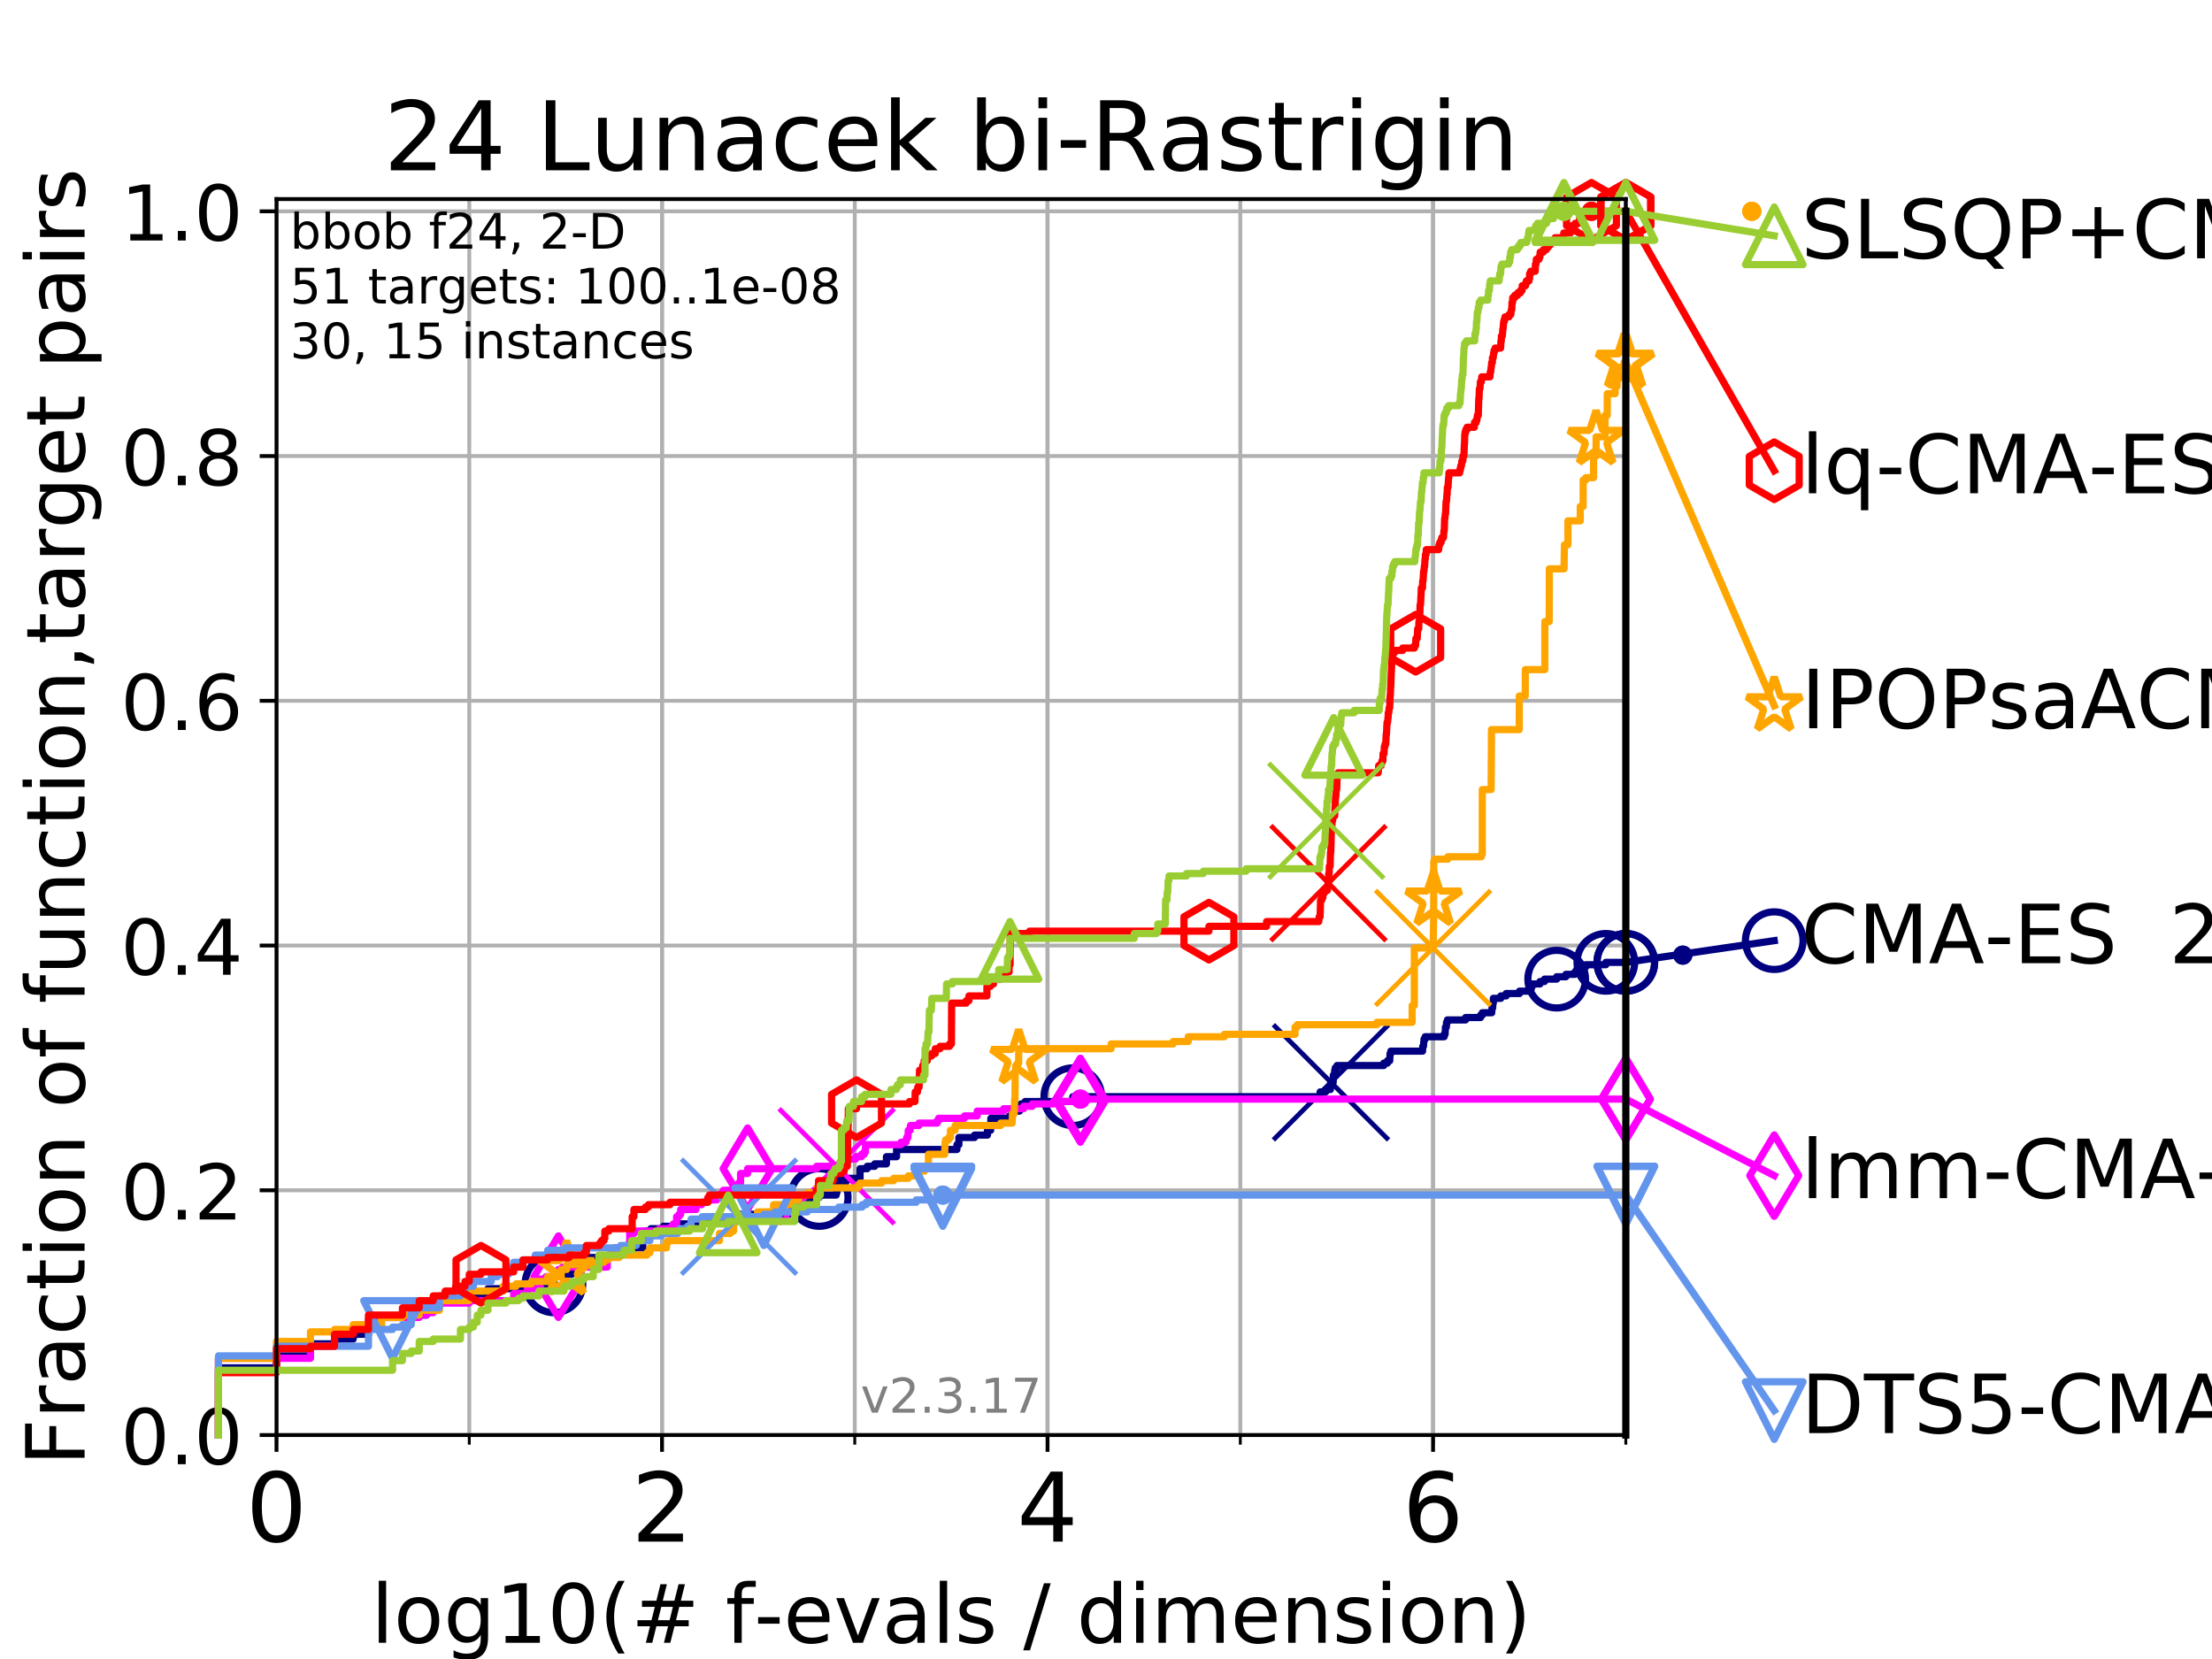 <?xml version="1.0" encoding="utf-8" standalone="no"?>
<!DOCTYPE svg PUBLIC "-//W3C//DTD SVG 1.1//EN"
  "http://www.w3.org/Graphics/SVG/1.1/DTD/svg11.dtd">
<!-- Created with matplotlib (https://matplotlib.org/) -->
<svg height="345.6pt" version="1.1" viewBox="0 0 460.8 345.6" width="460.8pt" xmlns="http://www.w3.org/2000/svg" xmlns:xlink="http://www.w3.org/1999/xlink">
 <defs>
  <style type="text/css">
*{stroke-linecap:butt;stroke-linejoin:round;}
  </style>
 </defs>
 <g id="figure_1">
  <g id="patch_1">
   <path d="M 0 345.6 
L 460.8 345.6 
L 460.8 0 
L 0 0 
z
" style="fill:#ffffff;"/>
  </g>
  <g id="axes_1">
   <g id="patch_2">
    <path d="M 57.6 298.944 
L 338.688 298.944 
L 338.688 41.472 
L 57.6 41.472 
z
" style="fill:#ffffff;"/>
   </g>
   <g id="matplotlib.axis_1">
    <g id="xtick_1">
     <g id="line2d_1">
      <path clip-path="url(#p44aa949a3a)" d="M 57.6 298.944 
L 57.6 41.472 
" style="fill:none;stroke:#b0b0b0;stroke-linecap:square;stroke-width:0.8;"/>
     </g>
     <g id="line2d_2">
      <defs>
       <path d="M 0 0 
L 0 3.5 
" id="m8d7c112066" style="stroke:#000000;stroke-width:0.8;"/>
      </defs>
      <g>
       <use style="stroke:#000000;stroke-width:0.8;" x="57.6" xlink:href="#m8d7c112066" y="298.944"/>
      </g>
     </g>
     <g id="text_1">
      <!-- 0 -->
      <defs>
       <path d="M 31.781 66.406 
Q 24.172 66.406 20.328 58.906 
Q 16.5 51.422 16.5 36.375 
Q 16.5 21.391 20.328 13.891 
Q 24.172 6.391 31.781 6.391 
Q 39.453 6.391 43.281 13.891 
Q 47.125 21.391 47.125 36.375 
Q 47.125 51.422 43.281 58.906 
Q 39.453 66.406 31.781 66.406 
z
M 31.781 74.219 
Q 44.047 74.219 50.516 64.516 
Q 56.984 54.828 56.984 36.375 
Q 56.984 17.969 50.516 8.266 
Q 44.047 -1.422 31.781 -1.422 
Q 19.531 -1.422 13.062 8.266 
Q 6.594 17.969 6.594 36.375 
Q 6.594 54.828 13.062 64.516 
Q 19.531 74.219 31.781 74.219 
z
" id="DejaVuSans-48"/>
      </defs>
      <g transform="translate(51.237 321.141)scale(0.2 -0.2)">
       <use xlink:href="#DejaVuSans-48"/>
      </g>
     </g>
    </g>
    <g id="xtick_2">
     <g id="line2d_3">
      <path clip-path="url(#p44aa949a3a)" d="M 137.911 298.944 
L 137.911 41.472 
" style="fill:none;stroke:#b0b0b0;stroke-linecap:square;stroke-width:0.8;"/>
     </g>
     <g id="line2d_4">
      <g>
       <use style="stroke:#000000;stroke-width:0.8;" x="137.911" xlink:href="#m8d7c112066" y="298.944"/>
      </g>
     </g>
     <g id="text_2">
      <!-- 2 -->
      <defs>
       <path d="M 19.188 8.297 
L 53.609 8.297 
L 53.609 0 
L 7.328 0 
L 7.328 8.297 
Q 12.938 14.109 22.625 23.891 
Q 32.328 33.688 34.812 36.531 
Q 39.547 41.844 41.422 45.531 
Q 43.312 49.219 43.312 52.781 
Q 43.312 58.594 39.234 62.25 
Q 35.156 65.922 28.609 65.922 
Q 23.969 65.922 18.812 64.312 
Q 13.672 62.703 7.812 59.422 
L 7.812 69.391 
Q 13.766 71.781 18.938 73 
Q 24.125 74.219 28.422 74.219 
Q 39.75 74.219 46.484 68.547 
Q 53.219 62.891 53.219 53.422 
Q 53.219 48.922 51.531 44.891 
Q 49.859 40.875 45.406 35.406 
Q 44.188 33.984 37.641 27.219 
Q 31.109 20.453 19.188 8.297 
z
" id="DejaVuSans-50"/>
      </defs>
      <g transform="translate(131.548 321.141)scale(0.2 -0.2)">
       <use xlink:href="#DejaVuSans-50"/>
      </g>
     </g>
    </g>
    <g id="xtick_3">
     <g id="line2d_5">
      <path clip-path="url(#p44aa949a3a)" d="M 218.222 298.944 
L 218.222 41.472 
" style="fill:none;stroke:#b0b0b0;stroke-linecap:square;stroke-width:0.8;"/>
     </g>
     <g id="line2d_6">
      <g>
       <use style="stroke:#000000;stroke-width:0.8;" x="218.222" xlink:href="#m8d7c112066" y="298.944"/>
      </g>
     </g>
     <g id="text_3">
      <!-- 4 -->
      <defs>
       <path d="M 37.797 64.312 
L 12.891 25.391 
L 37.797 25.391 
z
M 35.203 72.906 
L 47.609 72.906 
L 47.609 25.391 
L 58.016 25.391 
L 58.016 17.188 
L 47.609 17.188 
L 47.609 0 
L 37.797 0 
L 37.797 17.188 
L 4.891 17.188 
L 4.891 26.703 
z
" id="DejaVuSans-52"/>
      </defs>
      <g transform="translate(211.859 321.141)scale(0.2 -0.2)">
       <use xlink:href="#DejaVuSans-52"/>
      </g>
     </g>
    </g>
    <g id="xtick_4">
     <g id="line2d_7">
      <path clip-path="url(#p44aa949a3a)" d="M 298.533 298.944 
L 298.533 41.472 
" style="fill:none;stroke:#b0b0b0;stroke-linecap:square;stroke-width:0.8;"/>
     </g>
     <g id="line2d_8">
      <g>
       <use style="stroke:#000000;stroke-width:0.8;" x="298.533" xlink:href="#m8d7c112066" y="298.944"/>
      </g>
     </g>
     <g id="text_4">
      <!-- 6 -->
      <defs>
       <path d="M 33.016 40.375 
Q 26.375 40.375 22.484 35.828 
Q 18.609 31.297 18.609 23.391 
Q 18.609 15.531 22.484 10.953 
Q 26.375 6.391 33.016 6.391 
Q 39.656 6.391 43.531 10.953 
Q 47.406 15.531 47.406 23.391 
Q 47.406 31.297 43.531 35.828 
Q 39.656 40.375 33.016 40.375 
z
M 52.594 71.297 
L 52.594 62.312 
Q 48.875 64.062 45.094 64.984 
Q 41.312 65.922 37.594 65.922 
Q 27.828 65.922 22.672 59.328 
Q 17.531 52.734 16.797 39.406 
Q 19.672 43.656 24.016 45.922 
Q 28.375 48.188 33.594 48.188 
Q 44.578 48.188 50.953 41.516 
Q 57.328 34.859 57.328 23.391 
Q 57.328 12.156 50.688 5.359 
Q 44.047 -1.422 33.016 -1.422 
Q 20.359 -1.422 13.672 8.266 
Q 6.984 17.969 6.984 36.375 
Q 6.984 53.656 15.188 63.938 
Q 23.391 74.219 37.203 74.219 
Q 40.922 74.219 44.703 73.484 
Q 48.484 72.75 52.594 71.297 
z
" id="DejaVuSans-54"/>
      </defs>
      <g transform="translate(292.17 321.141)scale(0.2 -0.2)">
       <use xlink:href="#DejaVuSans-54"/>
      </g>
     </g>
    </g>
    <g id="xtick_5">
     <g id="line2d_9">
      <path clip-path="url(#p44aa949a3a)" d="M 57.6 298.944 
L 57.6 41.472 
" style="fill:none;stroke:#b0b0b0;stroke-linecap:square;stroke-width:0.8;"/>
     </g>
     <g id="line2d_10">
      <defs>
       <path d="M 0 0 
L 0 2 
" id="mcee8cab945" style="stroke:#000000;stroke-width:0.6;"/>
      </defs>
      <g>
       <use style="stroke:#000000;stroke-width:0.6;" x="57.6" xlink:href="#mcee8cab945" y="298.944"/>
      </g>
     </g>
    </g>
    <g id="xtick_6">
     <g id="line2d_11">
      <path clip-path="url(#p44aa949a3a)" d="M 97.755 298.944 
L 97.755 41.472 
" style="fill:none;stroke:#b0b0b0;stroke-linecap:square;stroke-width:0.8;"/>
     </g>
     <g id="line2d_12">
      <g>
       <use style="stroke:#000000;stroke-width:0.6;" x="97.755" xlink:href="#mcee8cab945" y="298.944"/>
      </g>
     </g>
    </g>
    <g id="xtick_7">
     <g id="line2d_13">
      <path clip-path="url(#p44aa949a3a)" d="M 137.911 298.944 
L 137.911 41.472 
" style="fill:none;stroke:#b0b0b0;stroke-linecap:square;stroke-width:0.8;"/>
     </g>
     <g id="line2d_14">
      <g>
       <use style="stroke:#000000;stroke-width:0.6;" x="137.911" xlink:href="#mcee8cab945" y="298.944"/>
      </g>
     </g>
    </g>
    <g id="xtick_8">
     <g id="line2d_15">
      <path clip-path="url(#p44aa949a3a)" d="M 178.066 298.944 
L 178.066 41.472 
" style="fill:none;stroke:#b0b0b0;stroke-linecap:square;stroke-width:0.8;"/>
     </g>
     <g id="line2d_16">
      <g>
       <use style="stroke:#000000;stroke-width:0.6;" x="178.066" xlink:href="#mcee8cab945" y="298.944"/>
      </g>
     </g>
    </g>
    <g id="xtick_9">
     <g id="line2d_17">
      <path clip-path="url(#p44aa949a3a)" d="M 218.222 298.944 
L 218.222 41.472 
" style="fill:none;stroke:#b0b0b0;stroke-linecap:square;stroke-width:0.8;"/>
     </g>
     <g id="line2d_18">
      <g>
       <use style="stroke:#000000;stroke-width:0.6;" x="218.222" xlink:href="#mcee8cab945" y="298.944"/>
      </g>
     </g>
    </g>
    <g id="xtick_10">
     <g id="line2d_19">
      <path clip-path="url(#p44aa949a3a)" d="M 258.377 298.944 
L 258.377 41.472 
" style="fill:none;stroke:#b0b0b0;stroke-linecap:square;stroke-width:0.8;"/>
     </g>
     <g id="line2d_20">
      <g>
       <use style="stroke:#000000;stroke-width:0.6;" x="258.377" xlink:href="#mcee8cab945" y="298.944"/>
      </g>
     </g>
    </g>
    <g id="xtick_11">
     <g id="line2d_21">
      <path clip-path="url(#p44aa949a3a)" d="M 298.533 298.944 
L 298.533 41.472 
" style="fill:none;stroke:#b0b0b0;stroke-linecap:square;stroke-width:0.8;"/>
     </g>
     <g id="line2d_22">
      <g>
       <use style="stroke:#000000;stroke-width:0.6;" x="298.533" xlink:href="#mcee8cab945" y="298.944"/>
      </g>
     </g>
    </g>
    <g id="xtick_12">
     <g id="line2d_23">
      <path clip-path="url(#p44aa949a3a)" d="M 338.688 298.944 
L 338.688 41.472 
" style="fill:none;stroke:#b0b0b0;stroke-linecap:square;stroke-width:0.8;"/>
     </g>
     <g id="line2d_24">
      <g>
       <use style="stroke:#000000;stroke-width:0.6;" x="338.688" xlink:href="#mcee8cab945" y="298.944"/>
      </g>
     </g>
    </g>
    <g id="text_5">
     <!-- log10(# f-evals / dimension) -->
     <defs>
      <path d="M 9.422 75.984 
L 18.406 75.984 
L 18.406 0 
L 9.422 0 
z
" id="DejaVuSans-108"/>
      <path d="M 30.609 48.391 
Q 23.391 48.391 19.188 42.75 
Q 14.984 37.109 14.984 27.297 
Q 14.984 17.484 19.156 11.844 
Q 23.344 6.203 30.609 6.203 
Q 37.797 6.203 41.984 11.859 
Q 46.188 17.531 46.188 27.297 
Q 46.188 37.016 41.984 42.703 
Q 37.797 48.391 30.609 48.391 
z
M 30.609 56 
Q 42.328 56 49.016 48.375 
Q 55.719 40.766 55.719 27.297 
Q 55.719 13.875 49.016 6.219 
Q 42.328 -1.422 30.609 -1.422 
Q 18.844 -1.422 12.172 6.219 
Q 5.516 13.875 5.516 27.297 
Q 5.516 40.766 12.172 48.375 
Q 18.844 56 30.609 56 
z
" id="DejaVuSans-111"/>
      <path d="M 45.406 27.984 
Q 45.406 37.75 41.375 43.109 
Q 37.359 48.484 30.078 48.484 
Q 22.859 48.484 18.828 43.109 
Q 14.797 37.75 14.797 27.984 
Q 14.797 18.266 18.828 12.891 
Q 22.859 7.516 30.078 7.516 
Q 37.359 7.516 41.375 12.891 
Q 45.406 18.266 45.406 27.984 
z
M 54.391 6.781 
Q 54.391 -7.172 48.188 -13.984 
Q 42 -20.797 29.203 -20.797 
Q 24.469 -20.797 20.266 -20.094 
Q 16.062 -19.391 12.109 -17.922 
L 12.109 -9.188 
Q 16.062 -11.328 19.922 -12.344 
Q 23.781 -13.375 27.781 -13.375 
Q 36.625 -13.375 41.016 -8.766 
Q 45.406 -4.156 45.406 5.172 
L 45.406 9.625 
Q 42.625 4.781 38.281 2.391 
Q 33.938 0 27.875 0 
Q 17.828 0 11.672 7.656 
Q 5.516 15.328 5.516 27.984 
Q 5.516 40.672 11.672 48.328 
Q 17.828 56 27.875 56 
Q 33.938 56 38.281 53.609 
Q 42.625 51.219 45.406 46.391 
L 45.406 54.688 
L 54.391 54.688 
z
" id="DejaVuSans-103"/>
      <path d="M 12.406 8.297 
L 28.516 8.297 
L 28.516 63.922 
L 10.984 60.406 
L 10.984 69.391 
L 28.422 72.906 
L 38.281 72.906 
L 38.281 8.297 
L 54.391 8.297 
L 54.391 0 
L 12.406 0 
z
" id="DejaVuSans-49"/>
      <path d="M 31 75.875 
Q 24.469 64.656 21.281 53.656 
Q 18.109 42.672 18.109 31.391 
Q 18.109 20.125 21.312 9.062 
Q 24.516 -2 31 -13.188 
L 23.188 -13.188 
Q 15.875 -1.703 12.234 9.375 
Q 8.594 20.453 8.594 31.391 
Q 8.594 42.281 12.203 53.312 
Q 15.828 64.359 23.188 75.875 
z
" id="DejaVuSans-40"/>
      <path d="M 51.125 44 
L 36.922 44 
L 32.812 27.688 
L 47.125 27.688 
z
M 43.797 71.781 
L 38.719 51.516 
L 52.984 51.516 
L 58.109 71.781 
L 65.922 71.781 
L 60.891 51.516 
L 76.125 51.516 
L 76.125 44 
L 58.984 44 
L 54.984 27.688 
L 70.516 27.688 
L 70.516 20.219 
L 53.078 20.219 
L 48 0 
L 40.188 0 
L 45.219 20.219 
L 30.906 20.219 
L 25.875 0 
L 18.016 0 
L 23.094 20.219 
L 7.719 20.219 
L 7.719 27.688 
L 24.906 27.688 
L 29 44 
L 13.281 44 
L 13.281 51.516 
L 30.906 51.516 
L 35.891 71.781 
z
" id="DejaVuSans-35"/>
      <path id="DejaVuSans-32"/>
      <path d="M 37.109 75.984 
L 37.109 68.5 
L 28.516 68.5 
Q 23.688 68.5 21.797 66.547 
Q 19.922 64.594 19.922 59.516 
L 19.922 54.688 
L 34.719 54.688 
L 34.719 47.703 
L 19.922 47.703 
L 19.922 0 
L 10.891 0 
L 10.891 47.703 
L 2.297 47.703 
L 2.297 54.688 
L 10.891 54.688 
L 10.891 58.5 
Q 10.891 67.625 15.141 71.797 
Q 19.391 75.984 28.609 75.984 
z
" id="DejaVuSans-102"/>
      <path d="M 4.891 31.391 
L 31.203 31.391 
L 31.203 23.391 
L 4.891 23.391 
z
" id="DejaVuSans-45"/>
      <path d="M 56.203 29.594 
L 56.203 25.203 
L 14.891 25.203 
Q 15.484 15.922 20.484 11.062 
Q 25.484 6.203 34.422 6.203 
Q 39.594 6.203 44.453 7.469 
Q 49.312 8.734 54.109 11.281 
L 54.109 2.781 
Q 49.266 0.734 44.188 -0.344 
Q 39.109 -1.422 33.891 -1.422 
Q 20.797 -1.422 13.156 6.188 
Q 5.516 13.812 5.516 26.812 
Q 5.516 40.234 12.766 48.109 
Q 20.016 56 32.328 56 
Q 43.359 56 49.781 48.891 
Q 56.203 41.797 56.203 29.594 
z
M 47.219 32.234 
Q 47.125 39.594 43.094 43.984 
Q 39.062 48.391 32.422 48.391 
Q 24.906 48.391 20.391 44.141 
Q 15.875 39.891 15.188 32.172 
z
" id="DejaVuSans-101"/>
      <path d="M 2.984 54.688 
L 12.5 54.688 
L 29.594 8.797 
L 46.688 54.688 
L 56.203 54.688 
L 35.688 0 
L 23.484 0 
z
" id="DejaVuSans-118"/>
      <path d="M 34.281 27.484 
Q 23.391 27.484 19.188 25 
Q 14.984 22.516 14.984 16.5 
Q 14.984 11.719 18.141 8.906 
Q 21.297 6.109 26.703 6.109 
Q 34.188 6.109 38.703 11.406 
Q 43.219 16.703 43.219 25.484 
L 43.219 27.484 
z
M 52.203 31.203 
L 52.203 0 
L 43.219 0 
L 43.219 8.297 
Q 40.141 3.328 35.547 0.953 
Q 30.953 -1.422 24.312 -1.422 
Q 15.922 -1.422 10.953 3.297 
Q 6 8.016 6 15.922 
Q 6 25.141 12.172 29.828 
Q 18.359 34.516 30.609 34.516 
L 43.219 34.516 
L 43.219 35.406 
Q 43.219 41.609 39.141 45 
Q 35.062 48.391 27.688 48.391 
Q 23 48.391 18.547 47.266 
Q 14.109 46.141 10.016 43.891 
L 10.016 52.203 
Q 14.938 54.109 19.578 55.047 
Q 24.219 56 28.609 56 
Q 40.484 56 46.344 49.844 
Q 52.203 43.703 52.203 31.203 
z
" id="DejaVuSans-97"/>
      <path d="M 44.281 53.078 
L 44.281 44.578 
Q 40.484 46.531 36.375 47.5 
Q 32.281 48.484 27.875 48.484 
Q 21.188 48.484 17.844 46.438 
Q 14.5 44.391 14.5 40.281 
Q 14.5 37.156 16.891 35.375 
Q 19.281 33.594 26.516 31.984 
L 29.594 31.297 
Q 39.156 29.25 43.188 25.516 
Q 47.219 21.781 47.219 15.094 
Q 47.219 7.469 41.188 3.016 
Q 35.156 -1.422 24.609 -1.422 
Q 20.219 -1.422 15.453 -0.562 
Q 10.688 0.297 5.422 2 
L 5.422 11.281 
Q 10.406 8.688 15.234 7.391 
Q 20.062 6.109 24.812 6.109 
Q 31.156 6.109 34.562 8.281 
Q 37.984 10.453 37.984 14.406 
Q 37.984 18.062 35.516 20.016 
Q 33.062 21.969 24.703 23.781 
L 21.578 24.516 
Q 13.234 26.266 9.516 29.906 
Q 5.812 33.547 5.812 39.891 
Q 5.812 47.609 11.281 51.797 
Q 16.75 56 26.812 56 
Q 31.781 56 36.172 55.266 
Q 40.578 54.547 44.281 53.078 
z
" id="DejaVuSans-115"/>
      <path d="M 25.391 72.906 
L 33.688 72.906 
L 8.297 -9.281 
L 0 -9.281 
z
" id="DejaVuSans-47"/>
      <path d="M 45.406 46.391 
L 45.406 75.984 
L 54.391 75.984 
L 54.391 0 
L 45.406 0 
L 45.406 8.203 
Q 42.578 3.328 38.25 0.953 
Q 33.938 -1.422 27.875 -1.422 
Q 17.969 -1.422 11.734 6.484 
Q 5.516 14.406 5.516 27.297 
Q 5.516 40.188 11.734 48.094 
Q 17.969 56 27.875 56 
Q 33.938 56 38.25 53.625 
Q 42.578 51.266 45.406 46.391 
z
M 14.797 27.297 
Q 14.797 17.391 18.875 11.75 
Q 22.953 6.109 30.078 6.109 
Q 37.203 6.109 41.297 11.75 
Q 45.406 17.391 45.406 27.297 
Q 45.406 37.203 41.297 42.844 
Q 37.203 48.484 30.078 48.484 
Q 22.953 48.484 18.875 42.844 
Q 14.797 37.203 14.797 27.297 
z
" id="DejaVuSans-100"/>
      <path d="M 9.422 54.688 
L 18.406 54.688 
L 18.406 0 
L 9.422 0 
z
M 9.422 75.984 
L 18.406 75.984 
L 18.406 64.594 
L 9.422 64.594 
z
" id="DejaVuSans-105"/>
      <path d="M 52 44.188 
Q 55.375 50.25 60.062 53.125 
Q 64.75 56 71.094 56 
Q 79.641 56 84.281 50.016 
Q 88.922 44.047 88.922 33.016 
L 88.922 0 
L 79.891 0 
L 79.891 32.719 
Q 79.891 40.578 77.094 44.375 
Q 74.312 48.188 68.609 48.188 
Q 61.625 48.188 57.562 43.547 
Q 53.516 38.922 53.516 30.906 
L 53.516 0 
L 44.484 0 
L 44.484 32.719 
Q 44.484 40.625 41.703 44.406 
Q 38.922 48.188 33.109 48.188 
Q 26.219 48.188 22.156 43.531 
Q 18.109 38.875 18.109 30.906 
L 18.109 0 
L 9.078 0 
L 9.078 54.688 
L 18.109 54.688 
L 18.109 46.188 
Q 21.188 51.219 25.484 53.609 
Q 29.781 56 35.688 56 
Q 41.656 56 45.828 52.969 
Q 50 49.953 52 44.188 
z
" id="DejaVuSans-109"/>
      <path d="M 54.891 33.016 
L 54.891 0 
L 45.906 0 
L 45.906 32.719 
Q 45.906 40.484 42.875 44.328 
Q 39.844 48.188 33.797 48.188 
Q 26.516 48.188 22.312 43.547 
Q 18.109 38.922 18.109 30.906 
L 18.109 0 
L 9.078 0 
L 9.078 54.688 
L 18.109 54.688 
L 18.109 46.188 
Q 21.344 51.125 25.703 53.562 
Q 30.078 56 35.797 56 
Q 45.219 56 50.047 50.172 
Q 54.891 44.344 54.891 33.016 
z
" id="DejaVuSans-110"/>
      <path d="M 8.016 75.875 
L 15.828 75.875 
Q 23.141 64.359 26.781 53.312 
Q 30.422 42.281 30.422 31.391 
Q 30.422 20.453 26.781 9.375 
Q 23.141 -1.703 15.828 -13.188 
L 8.016 -13.188 
Q 14.5 -2 17.703 9.062 
Q 20.906 20.125 20.906 31.391 
Q 20.906 42.672 17.703 53.656 
Q 14.5 64.656 8.016 75.875 
z
" id="DejaVuSans-41"/>
     </defs>
     <g transform="translate(77.303 342.218)scale(0.17 -0.17)">
      <use xlink:href="#DejaVuSans-108"/>
      <use x="27.783" xlink:href="#DejaVuSans-111"/>
      <use x="88.965" xlink:href="#DejaVuSans-103"/>
      <use x="152.441" xlink:href="#DejaVuSans-49"/>
      <use x="216.064" xlink:href="#DejaVuSans-48"/>
      <use x="279.688" xlink:href="#DejaVuSans-40"/>
      <use x="318.701" xlink:href="#DejaVuSans-35"/>
      <use x="402.49" xlink:href="#DejaVuSans-32"/>
      <use x="434.277" xlink:href="#DejaVuSans-102"/>
      <use x="469.404" xlink:href="#DejaVuSans-45"/>
      <use x="505.488" xlink:href="#DejaVuSans-101"/>
      <use x="567.012" xlink:href="#DejaVuSans-118"/>
      <use x="626.191" xlink:href="#DejaVuSans-97"/>
      <use x="687.471" xlink:href="#DejaVuSans-108"/>
      <use x="715.254" xlink:href="#DejaVuSans-115"/>
      <use x="767.354" xlink:href="#DejaVuSans-32"/>
      <use x="799.141" xlink:href="#DejaVuSans-47"/>
      <use x="832.832" xlink:href="#DejaVuSans-32"/>
      <use x="864.619" xlink:href="#DejaVuSans-100"/>
      <use x="928.096" xlink:href="#DejaVuSans-105"/>
      <use x="955.879" xlink:href="#DejaVuSans-109"/>
      <use x="1053.291" xlink:href="#DejaVuSans-101"/>
      <use x="1114.814" xlink:href="#DejaVuSans-110"/>
      <use x="1178.193" xlink:href="#DejaVuSans-115"/>
      <use x="1230.293" xlink:href="#DejaVuSans-105"/>
      <use x="1258.076" xlink:href="#DejaVuSans-111"/>
      <use x="1319.258" xlink:href="#DejaVuSans-110"/>
      <use x="1382.637" xlink:href="#DejaVuSans-41"/>
     </g>
    </g>
   </g>
   <g id="matplotlib.axis_2">
    <g id="ytick_1">
     <g id="line2d_25">
      <path clip-path="url(#p44aa949a3a)" d="M 57.6 298.944 
L 338.688 298.944 
" style="fill:none;stroke:#b0b0b0;stroke-linecap:square;stroke-width:0.8;"/>
     </g>
     <g id="line2d_26">
      <defs>
       <path d="M 0 0 
L -3.5 0 
" id="mfeaecfbca2" style="stroke:#000000;stroke-width:0.8;"/>
      </defs>
      <g>
       <use style="stroke:#000000;stroke-width:0.8;" x="57.6" xlink:href="#mfeaecfbca2" y="298.944"/>
      </g>
     </g>
     <g id="text_6">
      <!-- 0.0 -->
      <defs>
       <path d="M 10.688 12.406 
L 21 12.406 
L 21 0 
L 10.688 0 
z
" id="DejaVuSans-46"/>
      </defs>
      <g transform="translate(25.155 305.023)scale(0.16 -0.16)">
       <use xlink:href="#DejaVuSans-48"/>
       <use x="63.623" xlink:href="#DejaVuSans-46"/>
       <use x="95.41" xlink:href="#DejaVuSans-48"/>
      </g>
     </g>
    </g>
    <g id="ytick_2">
     <g id="line2d_27">
      <path clip-path="url(#p44aa949a3a)" d="M 57.6 247.959 
L 338.688 247.959 
" style="fill:none;stroke:#b0b0b0;stroke-linecap:square;stroke-width:0.8;"/>
     </g>
     <g id="line2d_28">
      <g>
       <use style="stroke:#000000;stroke-width:0.8;" x="57.6" xlink:href="#mfeaecfbca2" y="247.959"/>
      </g>
     </g>
     <g id="text_7">
      <!-- 0.2 -->
      <g transform="translate(25.155 254.038)scale(0.16 -0.16)">
       <use xlink:href="#DejaVuSans-48"/>
       <use x="63.623" xlink:href="#DejaVuSans-46"/>
       <use x="95.41" xlink:href="#DejaVuSans-50"/>
      </g>
     </g>
    </g>
    <g id="ytick_3">
     <g id="line2d_29">
      <path clip-path="url(#p44aa949a3a)" d="M 57.6 196.975 
L 338.688 196.975 
" style="fill:none;stroke:#b0b0b0;stroke-linecap:square;stroke-width:0.8;"/>
     </g>
     <g id="line2d_30">
      <g>
       <use style="stroke:#000000;stroke-width:0.8;" x="57.6" xlink:href="#mfeaecfbca2" y="196.975"/>
      </g>
     </g>
     <g id="text_8">
      <!-- 0.4 -->
      <g transform="translate(25.155 203.054)scale(0.16 -0.16)">
       <use xlink:href="#DejaVuSans-48"/>
       <use x="63.623" xlink:href="#DejaVuSans-46"/>
       <use x="95.41" xlink:href="#DejaVuSans-52"/>
      </g>
     </g>
    </g>
    <g id="ytick_4">
     <g id="line2d_31">
      <path clip-path="url(#p44aa949a3a)" d="M 57.6 145.99 
L 338.688 145.99 
" style="fill:none;stroke:#b0b0b0;stroke-linecap:square;stroke-width:0.8;"/>
     </g>
     <g id="line2d_32">
      <g>
       <use style="stroke:#000000;stroke-width:0.8;" x="57.6" xlink:href="#mfeaecfbca2" y="145.99"/>
      </g>
     </g>
     <g id="text_9">
      <!-- 0.6 -->
      <g transform="translate(25.155 152.069)scale(0.16 -0.16)">
       <use xlink:href="#DejaVuSans-48"/>
       <use x="63.623" xlink:href="#DejaVuSans-46"/>
       <use x="95.41" xlink:href="#DejaVuSans-54"/>
      </g>
     </g>
    </g>
    <g id="ytick_5">
     <g id="line2d_33">
      <path clip-path="url(#p44aa949a3a)" d="M 57.6 95.006 
L 338.688 95.006 
" style="fill:none;stroke:#b0b0b0;stroke-linecap:square;stroke-width:0.8;"/>
     </g>
     <g id="line2d_34">
      <g>
       <use style="stroke:#000000;stroke-width:0.8;" x="57.6" xlink:href="#mfeaecfbca2" y="95.006"/>
      </g>
     </g>
     <g id="text_10">
      <!-- 0.8 -->
      <defs>
       <path d="M 31.781 34.625 
Q 24.75 34.625 20.719 30.859 
Q 16.703 27.094 16.703 20.516 
Q 16.703 13.922 20.719 10.156 
Q 24.75 6.391 31.781 6.391 
Q 38.812 6.391 42.859 10.172 
Q 46.922 13.969 46.922 20.516 
Q 46.922 27.094 42.891 30.859 
Q 38.875 34.625 31.781 34.625 
z
M 21.922 38.812 
Q 15.578 40.375 12.031 44.719 
Q 8.5 49.078 8.5 55.328 
Q 8.5 64.062 14.719 69.141 
Q 20.953 74.219 31.781 74.219 
Q 42.672 74.219 48.875 69.141 
Q 55.078 64.062 55.078 55.328 
Q 55.078 49.078 51.531 44.719 
Q 48 40.375 41.703 38.812 
Q 48.828 37.156 52.797 32.312 
Q 56.781 27.484 56.781 20.516 
Q 56.781 9.906 50.312 4.234 
Q 43.844 -1.422 31.781 -1.422 
Q 19.734 -1.422 13.25 4.234 
Q 6.781 9.906 6.781 20.516 
Q 6.781 27.484 10.781 32.312 
Q 14.797 37.156 21.922 38.812 
z
M 18.312 54.391 
Q 18.312 48.734 21.844 45.562 
Q 25.391 42.391 31.781 42.391 
Q 38.141 42.391 41.719 45.562 
Q 45.312 48.734 45.312 54.391 
Q 45.312 60.062 41.719 63.234 
Q 38.141 66.406 31.781 66.406 
Q 25.391 66.406 21.844 63.234 
Q 18.312 60.062 18.312 54.391 
z
" id="DejaVuSans-56"/>
      </defs>
      <g transform="translate(25.155 101.085)scale(0.16 -0.16)">
       <use xlink:href="#DejaVuSans-48"/>
       <use x="63.623" xlink:href="#DejaVuSans-46"/>
       <use x="95.41" xlink:href="#DejaVuSans-56"/>
      </g>
     </g>
    </g>
    <g id="ytick_6">
     <g id="line2d_35">
      <path clip-path="url(#p44aa949a3a)" d="M 57.6 44.021 
L 338.688 44.021 
" style="fill:none;stroke:#b0b0b0;stroke-linecap:square;stroke-width:0.8;"/>
     </g>
     <g id="line2d_36">
      <g>
       <use style="stroke:#000000;stroke-width:0.8;" x="57.6" xlink:href="#mfeaecfbca2" y="44.021"/>
      </g>
     </g>
     <g id="text_11">
      <!-- 1.0 -->
      <g transform="translate(25.155 50.1)scale(0.16 -0.16)">
       <use xlink:href="#DejaVuSans-49"/>
       <use x="63.623" xlink:href="#DejaVuSans-46"/>
       <use x="95.41" xlink:href="#DejaVuSans-48"/>
      </g>
     </g>
    </g>
    <g id="text_12">
     <!-- Fraction of function,target pairs -->
     <defs>
      <path d="M 9.812 72.906 
L 51.703 72.906 
L 51.703 64.594 
L 19.672 64.594 
L 19.672 43.109 
L 48.578 43.109 
L 48.578 34.812 
L 19.672 34.812 
L 19.672 0 
L 9.812 0 
z
" id="DejaVuSans-70"/>
      <path d="M 41.109 46.297 
Q 39.594 47.172 37.812 47.578 
Q 36.031 48 33.891 48 
Q 26.266 48 22.188 43.047 
Q 18.109 38.094 18.109 28.812 
L 18.109 0 
L 9.078 0 
L 9.078 54.688 
L 18.109 54.688 
L 18.109 46.188 
Q 20.953 51.172 25.484 53.578 
Q 30.031 56 36.531 56 
Q 37.453 56 38.578 55.875 
Q 39.703 55.766 41.062 55.516 
z
" id="DejaVuSans-114"/>
      <path d="M 48.781 52.594 
L 48.781 44.188 
Q 44.969 46.297 41.141 47.344 
Q 37.312 48.391 33.406 48.391 
Q 24.656 48.391 19.812 42.844 
Q 14.984 37.312 14.984 27.297 
Q 14.984 17.281 19.812 11.734 
Q 24.656 6.203 33.406 6.203 
Q 37.312 6.203 41.141 7.25 
Q 44.969 8.297 48.781 10.406 
L 48.781 2.094 
Q 45.016 0.344 40.984 -0.531 
Q 36.969 -1.422 32.422 -1.422 
Q 20.062 -1.422 12.781 6.344 
Q 5.516 14.109 5.516 27.297 
Q 5.516 40.672 12.859 48.328 
Q 20.219 56 33.016 56 
Q 37.156 56 41.109 55.141 
Q 45.062 54.297 48.781 52.594 
z
" id="DejaVuSans-99"/>
      <path d="M 18.312 70.219 
L 18.312 54.688 
L 36.812 54.688 
L 36.812 47.703 
L 18.312 47.703 
L 18.312 18.016 
Q 18.312 11.328 20.141 9.422 
Q 21.969 7.516 27.594 7.516 
L 36.812 7.516 
L 36.812 0 
L 27.594 0 
Q 17.188 0 13.234 3.875 
Q 9.281 7.766 9.281 18.016 
L 9.281 47.703 
L 2.688 47.703 
L 2.688 54.688 
L 9.281 54.688 
L 9.281 70.219 
z
" id="DejaVuSans-116"/>
      <path d="M 8.5 21.578 
L 8.5 54.688 
L 17.484 54.688 
L 17.484 21.922 
Q 17.484 14.156 20.5 10.266 
Q 23.531 6.391 29.594 6.391 
Q 36.859 6.391 41.078 11.031 
Q 45.312 15.672 45.312 23.688 
L 45.312 54.688 
L 54.297 54.688 
L 54.297 0 
L 45.312 0 
L 45.312 8.406 
Q 42.047 3.422 37.719 1 
Q 33.406 -1.422 27.688 -1.422 
Q 18.266 -1.422 13.375 4.438 
Q 8.5 10.297 8.5 21.578 
z
M 31.109 56 
z
" id="DejaVuSans-117"/>
      <path d="M 11.719 12.406 
L 22.016 12.406 
L 22.016 4 
L 14.016 -11.625 
L 7.719 -11.625 
L 11.719 4 
z
" id="DejaVuSans-44"/>
      <path d="M 18.109 8.203 
L 18.109 -20.797 
L 9.078 -20.797 
L 9.078 54.688 
L 18.109 54.688 
L 18.109 46.391 
Q 20.953 51.266 25.266 53.625 
Q 29.594 56 35.594 56 
Q 45.562 56 51.781 48.094 
Q 58.016 40.188 58.016 27.297 
Q 58.016 14.406 51.781 6.484 
Q 45.562 -1.422 35.594 -1.422 
Q 29.594 -1.422 25.266 0.953 
Q 20.953 3.328 18.109 8.203 
z
M 48.688 27.297 
Q 48.688 37.203 44.609 42.844 
Q 40.531 48.484 33.406 48.484 
Q 26.266 48.484 22.188 42.844 
Q 18.109 37.203 18.109 27.297 
Q 18.109 17.391 22.188 11.75 
Q 26.266 6.109 33.406 6.109 
Q 40.531 6.109 44.609 11.75 
Q 48.688 17.391 48.688 27.297 
z
" id="DejaVuSans-112"/>
     </defs>
     <g transform="translate(17.62 305.347)rotate(-90)scale(0.17 -0.17)">
      <use xlink:href="#DejaVuSans-70"/>
      <use x="57.41" xlink:href="#DejaVuSans-114"/>
      <use x="98.523" xlink:href="#DejaVuSans-97"/>
      <use x="159.803" xlink:href="#DejaVuSans-99"/>
      <use x="214.783" xlink:href="#DejaVuSans-116"/>
      <use x="253.992" xlink:href="#DejaVuSans-105"/>
      <use x="281.775" xlink:href="#DejaVuSans-111"/>
      <use x="342.957" xlink:href="#DejaVuSans-110"/>
      <use x="406.336" xlink:href="#DejaVuSans-32"/>
      <use x="438.123" xlink:href="#DejaVuSans-111"/>
      <use x="499.305" xlink:href="#DejaVuSans-102"/>
      <use x="534.51" xlink:href="#DejaVuSans-32"/>
      <use x="566.297" xlink:href="#DejaVuSans-102"/>
      <use x="601.502" xlink:href="#DejaVuSans-117"/>
      <use x="664.881" xlink:href="#DejaVuSans-110"/>
      <use x="728.26" xlink:href="#DejaVuSans-99"/>
      <use x="783.24" xlink:href="#DejaVuSans-116"/>
      <use x="822.449" xlink:href="#DejaVuSans-105"/>
      <use x="850.232" xlink:href="#DejaVuSans-111"/>
      <use x="911.414" xlink:href="#DejaVuSans-110"/>
      <use x="974.793" xlink:href="#DejaVuSans-44"/>
      <use x="1006.58" xlink:href="#DejaVuSans-116"/>
      <use x="1045.789" xlink:href="#DejaVuSans-97"/>
      <use x="1107.068" xlink:href="#DejaVuSans-114"/>
      <use x="1148.166" xlink:href="#DejaVuSans-103"/>
      <use x="1211.643" xlink:href="#DejaVuSans-101"/>
      <use x="1273.166" xlink:href="#DejaVuSans-116"/>
      <use x="1312.375" xlink:href="#DejaVuSans-32"/>
      <use x="1344.162" xlink:href="#DejaVuSans-112"/>
      <use x="1407.639" xlink:href="#DejaVuSans-97"/>
      <use x="1468.918" xlink:href="#DejaVuSans-105"/>
      <use x="1496.701" xlink:href="#DejaVuSans-114"/>
      <use x="1537.814" xlink:href="#DejaVuSans-115"/>
     </g>
    </g>
   </g>
   <g id="line2d_37">
    <defs>
     <path d="M 0 1.5 
C 0.398 1.5 0.779 1.342 1.061 1.061 
C 1.342 0.779 1.5 0.398 1.5 0 
C 1.5 -0.398 1.342 -0.779 1.061 -1.061 
C 0.779 -1.342 0.398 -1.5 0 -1.5 
C -0.398 -1.5 -0.779 -1.342 -1.061 -1.061 
C -1.342 -0.779 -1.5 -0.398 -1.5 0 
C -1.5 0.398 -1.342 0.779 -1.061 1.061 
C -0.779 1.342 -0.398 1.5 0 1.5 
z
" id="m1f0a081560" style="stroke:#000080;"/>
    </defs>
    <g>
     <use style="fill:#000080;stroke:#000080;" x="350.556" xlink:href="#m1f0a081560" y="198.974"/>
     <use style="fill:#000080;stroke:#000080;" x="350.556" xlink:href="#m1f0a081560" y="198.974"/>
    </g>
   </g>
   <g id="line2d_38">
    <path d="M 45.512 298.944 
L 45.512 284.948 
L 57.6 284.948 
L 57.6 282.449 
L 64.671 282.449 
L 64.671 279.95 
L 69.688 279.95 
L 69.688 278.95 
L 73.579 278.95 
L 73.579 277.95 
L 76.759 277.95 
L 76.759 276.451 
L 79.447 276.451 
L 79.447 274.451 
L 85.667 274.451 
L 85.667 273.952 
L 88.847 273.952 
L 88.847 271.452 
L 90.243 271.452 
L 90.243 270.952 
L 97.755 270.952 
L 97.755 270.453 
L 98.606 270.453 
L 98.606 269.953 
L 100.193 269.953 
L 100.193 269.453 
L 101.647 269.453 
L 101.647 268.453 
L 108.484 268.453 
L 108.484 267.454 
L 115.397 267.454 
L 115.397 265.954 
L 117.203 265.954 
L 117.203 265.454 
L 119.097 265.454 
L 119.097 263.955 
L 119.603 263.955 
L 119.603 263.455 
L 121.712 263.455 
L 121.712 262.455 
L 122.148 262.455 
L 122.148 261.955 
L 126.839 261.955 
L 126.839 261.455 
L 128.709 261.455 
L 128.709 260.456 
L 129.002 260.456 
L 129.002 259.956 
L 133.91 259.956 
L 133.91 256.957 
L 134.343 256.957 
L 134.343 256.457 
L 135.582 256.457 
L 135.582 255.957 
L 138.171 255.957 
L 138.171 255.457 
L 141.235 255.457 
L 141.235 254.957 
L 146.053 254.957 
L 146.053 253.958 
L 153.925 253.958 
L 153.925 252.958 
L 164.353 252.958 
L 164.353 252.458 
L 165.926 252.458 
L 165.926 250.959 
L 167.577 250.959 
L 167.577 250.459 
L 168.701 250.459 
L 168.701 249.459 
L 170.661 249.459 
L 170.661 248.959 
L 174.186 248.959 
L 174.186 248.459 
L 174.338 248.459 
L 174.338 245.96 
L 176.431 245.96 
L 176.431 245.46 
L 179.165 245.46 
L 179.165 243.461 
L 180.655 243.461 
L 180.655 242.961 
L 182.214 242.961 
L 182.214 242.461 
L 184.66 242.461 
L 184.66 240.962 
L 186.773 240.962 
L 186.773 239.462 
L 199.341 239.462 
L 199.357 238.462 
L 199.756 238.462 
L 199.756 236.963 
L 203.016 236.963 
L 203.016 236.463 
L 205.705 236.463 
L 205.705 235.463 
L 206.364 235.463 
L 206.421 232.964 
L 210.275 232.964 
L 210.275 232.464 
L 210.909 232.464 
L 210.909 231.464 
L 212.382 231.464 
L 212.382 230.465 
L 212.695 230.465 
L 212.695 229.965 
L 213.559 229.965 
L 213.559 229.465 
L 223.483 229.465 
L 223.483 228.465 
L 275.01 228.465 
L 275.01 227.466 
L 276.159 227.466 
L 276.159 226.966 
L 277.148 226.966 
L 277.215 225.466 
L 277.732 225.466 
L 277.761 223.967 
L 278.013 223.967 
L 278.042 222.967 
L 278.158 222.967 
L 278.158 222.467 
L 278.536 222.467 
L 278.536 221.967 
L 288.261 221.967 
L 288.261 221.467 
L 289.026 221.467 
L 289.026 220.968 
L 289.507 220.968 
L 289.574 219.468 
L 289.735 219.468 
L 289.735 218.968 
L 296.348 218.968 
L 296.384 217.969 
L 296.531 217.969 
L 296.606 216.969 
L 296.647 216.969 
L 296.647 216.469 
L 296.885 216.469 
L 296.885 215.969 
L 300.843 215.969 
L 300.843 215.469 
L 301.039 215.469 
L 301.113 213.97 
L 301.296 213.97 
L 301.34 212.97 
L 301.522 212.97 
L 301.522 212.47 
L 305.306 212.47 
L 305.306 211.97 
L 308.424 211.97 
L 308.424 211.47 
L 308.796 211.47 
L 308.796 210.971 
L 310.758 210.971 
L 310.809 209.971 
L 310.953 209.971 
L 310.978 208.971 
L 311.082 208.971 
L 311.094 207.972 
L 312.643 207.972 
L 312.643 207.472 
L 313.757 207.472 
L 313.757 206.972 
L 316.534 206.972 
L 316.534 206.472 
L 318.519 206.472 
L 318.519 205.972 
L 319.006 205.972 
L 319.006 205.472 
L 319.214 205.472 
L 319.214 204.972 
L 320.807 204.972 
L 320.807 204.473 
L 321.746 204.473 
L 321.746 203.973 
L 324.286 203.973 
L 324.286 203.473 
L 326.211 203.473 
L 326.211 202.973 
L 328.09 202.973 
L 328.09 202.473 
L 328.448 202.473 
L 328.448 201.973 
L 329.313 201.973 
L 329.313 201.474 
L 330.317 201.474 
L 330.317 200.974 
L 334.526 200.974 
L 334.526 200.474 
L 338.688 200.474 
L 338.688 200.474 
" style="fill:none;stroke:#000080;stroke-linecap:square;stroke-width:1.5;"/>
   </g>
   <g id="line2d_39">
    <defs>
     <path d="M 0 6 
C 1.591 6 3.117 5.368 4.243 4.243 
C 5.368 3.117 6 1.591 6 0 
C 6 -1.591 5.368 -3.117 4.243 -4.243 
C 3.117 -5.368 1.591 -6 0 -6 
C -1.591 -6 -3.117 -5.368 -4.243 -4.243 
C -5.368 -3.117 -6 -1.591 -6 0 
C -6 1.591 -5.368 3.117 -4.243 4.243 
C -3.117 5.368 -1.591 6 0 6 
z
" id="m8fd86adffa" style="stroke:#000080;stroke-width:1.5;"/>
    </defs>
    <g>
     <use style="fill-opacity:0;stroke:#000080;stroke-width:1.5;" x="115.397" xlink:href="#m8fd86adffa" y="267.454"/>
     <use style="fill-opacity:0;stroke:#000080;stroke-width:1.5;" x="170.661" xlink:href="#m8fd86adffa" y="249.459"/>
     <use style="fill-opacity:0;stroke:#000080;stroke-width:1.5;" x="223.483" xlink:href="#m8fd86adffa" y="228.465"/>
     <use style="fill-opacity:0;stroke:#000080;stroke-width:1.5;" x="324.286" xlink:href="#m8fd86adffa" y="203.973"/>
     <use style="fill-opacity:0;stroke:#000080;stroke-width:1.5;" x="334.526" xlink:href="#m8fd86adffa" y="200.474"/>
     <use style="fill-opacity:0;stroke:#000080;stroke-width:1.5;" x="338.688" xlink:href="#m8fd86adffa" y="200.474"/>
    </g>
   </g>
   <g id="line2d_40">
    <path style="fill:none;stroke:#000080;stroke-linecap:square;stroke-width:1.5;"/>
    <g/>
   </g>
   <g id="line2d_41">
    <path clip-path="url(#p44aa949a3a)" d="M 277.263 225.466 
" style="fill:none;stroke:#000080;stroke-linecap:square;stroke-width:1.5;"/>
    <defs>
     <path d="M -12 12 
L 12 -12 
M -12 -12 
L 12 12 
" id="maa38b5c950" style="stroke:#000080;"/>
    </defs>
    <g clip-path="url(#p44aa949a3a)">
     <use style="fill:#000080;stroke:#000080;" x="277.263" xlink:href="#maa38b5c950" y="225.466"/>
    </g>
   </g>
   <g id="line2d_42">
    <defs>
     <path d="M 0 1.5 
C 0.398 1.5 0.779 1.342 1.061 1.061 
C 1.342 0.779 1.5 0.398 1.5 0 
C 1.5 -0.398 1.342 -0.779 1.061 -1.061 
C 0.779 -1.342 0.398 -1.5 0 -1.5 
C -0.398 -1.5 -0.779 -1.342 -1.061 -1.061 
C -1.342 -0.779 -1.5 -0.398 -1.5 0 
C -1.5 0.398 -1.342 0.779 -1.061 1.061 
C -0.779 1.342 -0.398 1.5 0 1.5 
z
" id="md4757d06ad" style="stroke:#ff00ff;"/>
    </defs>
    <g>
     <use style="fill:#ff00ff;stroke:#ff00ff;" x="225.062" xlink:href="#md4757d06ad" y="228.965"/>
     <use style="fill:#ff00ff;stroke:#ff00ff;" x="225.062" xlink:href="#md4757d06ad" y="228.965"/>
    </g>
   </g>
   <g id="line2d_43">
    <path d="M 45.512 298.944 
L 45.512 282.949 
L 64.671 282.949 
L 64.671 280.45 
L 69.688 280.45 
L 69.688 277.451 
L 73.579 277.451 
L 73.579 276.451 
L 76.759 276.451 
L 76.759 274.951 
L 79.447 274.951 
L 79.447 274.451 
L 87.33 274.451 
L 87.33 273.952 
L 88.847 273.952 
L 88.847 273.452 
L 90.243 273.452 
L 90.243 271.452 
L 97.755 271.452 
L 97.755 270.952 
L 107.009 270.952 
L 107.009 269.453 
L 109.843 269.453 
L 109.843 268.453 
L 112.281 268.453 
L 112.281 266.454 
L 113.735 266.454 
L 113.735 265.954 
L 116.323 265.954 
L 116.323 264.454 
L 117.203 264.454 
L 117.203 263.955 
L 126.507 263.955 
L 126.507 262.455 
L 126.674 262.455 
L 126.674 261.455 
L 128.108 261.455 
L 128.108 259.956 
L 131.056 259.956 
L 131.056 258.956 
L 131.185 258.956 
L 131.185 256.957 
L 132.06 256.957 
L 132.06 256.457 
L 137.38 256.457 
L 137.38 255.957 
L 139.887 255.957 
L 139.887 255.457 
L 140.272 255.457 
L 140.272 254.957 
L 140.944 254.957 
L 140.944 253.458 
L 141.45 253.458 
L 141.45 252.958 
L 141.802 252.958 
L 141.802 251.958 
L 144.982 251.958 
L 144.982 250.959 
L 146.162 250.959 
L 146.162 250.459 
L 147.267 250.459 
L 147.267 249.959 
L 149.332 249.959 
L 149.332 248.959 
L 150.387 248.959 
L 150.387 248.459 
L 150.683 248.459 
L 150.683 247.959 
L 152.774 247.959 
L 152.774 246.96 
L 153.855 246.96 
L 153.855 246.46 
L 154.27 246.46 
L 154.27 244.461 
L 155.742 244.461 
L 155.742 243.461 
L 170.119 243.461 
L 170.119 242.961 
L 174.764 242.961 
L 174.764 242.461 
L 175.738 242.461 
L 175.738 241.961 
L 176.565 241.961 
L 176.565 241.461 
L 178.24 241.461 
L 178.24 240.962 
L 179.465 240.962 
L 179.465 240.462 
L 180.035 240.462 
L 180.035 239.962 
L 180.29 239.962 
L 180.298 238.462 
L 187.686 238.462 
L 187.686 237.962 
L 188.71 237.962 
L 188.71 237.463 
L 188.879 237.463 
L 188.879 236.963 
L 189.131 236.963 
L 189.209 235.463 
L 189.592 235.463 
L 189.655 234.464 
L 191.432 234.464 
L 191.432 233.964 
L 195.222 233.964 
L 195.222 233.464 
L 195.529 233.464 
L 195.529 232.964 
L 200.925 232.964 
L 200.925 232.464 
L 203.57 232.464 
L 203.57 231.464 
L 209.09 231.464 
L 209.09 230.965 
L 213.229 230.965 
L 213.229 230.465 
L 215.041 230.465 
L 215.041 229.965 
L 219.466 229.965 
L 219.466 229.465 
L 225.062 229.465 
L 225.062 228.965 
L 338.688 228.965 
L 338.688 228.965 
" style="fill:none;stroke:#ff00ff;stroke-linecap:square;stroke-width:1.5;"/>
   </g>
   <g id="line2d_44">
    <defs>
     <path d="M -0 8.485 
L 5.091 0 
L 0 -8.485 
L -5.091 -0 
z
" id="mb8f3f6d3fe" style="stroke:#ff00ff;stroke-linejoin:miter;stroke-width:1.5;"/>
    </defs>
    <g>
     <use style="fill-opacity:0;stroke:#ff00ff;stroke-linejoin:miter;stroke-width:1.5;" x="116.323" xlink:href="#mb8f3f6d3fe" y="265.954"/>
     <use style="fill-opacity:0;stroke:#ff00ff;stroke-linejoin:miter;stroke-width:1.5;" x="155.742" xlink:href="#mb8f3f6d3fe" y="243.461"/>
     <use style="fill-opacity:0;stroke:#ff00ff;stroke-linejoin:miter;stroke-width:1.5;" x="225.062" xlink:href="#mb8f3f6d3fe" y="229.465"/>
     <use style="fill-opacity:0;stroke:#ff00ff;stroke-linejoin:miter;stroke-width:1.5;" x="225.062" xlink:href="#mb8f3f6d3fe" y="228.965"/>
     <use style="fill-opacity:0;stroke:#ff00ff;stroke-linejoin:miter;stroke-width:1.5;" x="225.062" xlink:href="#mb8f3f6d3fe" y="228.965"/>
     <use style="fill-opacity:0;stroke:#ff00ff;stroke-linejoin:miter;stroke-width:1.5;" x="338.688" xlink:href="#mb8f3f6d3fe" y="228.965"/>
    </g>
   </g>
   <g id="line2d_45">
    <path style="fill:none;stroke:#ff00ff;stroke-linecap:square;stroke-width:1.5;"/>
    <g/>
   </g>
   <g id="line2d_46">
    <path clip-path="url(#p44aa949a3a)" d="M 174.294 242.961 
" style="fill:none;stroke:#ff00ff;stroke-linecap:square;stroke-width:1.5;"/>
    <defs>
     <path d="M -12 12 
L 12 -12 
M -12 -12 
L 12 12 
" id="m2bf6cb6052" style="stroke:#ff00ff;"/>
    </defs>
    <g clip-path="url(#p44aa949a3a)">
     <use style="fill:#ff00ff;stroke:#ff00ff;" x="174.294" xlink:href="#m2bf6cb6052" y="242.961"/>
    </g>
   </g>
   <g id="line2d_47">
    <defs>
     <path d="M 0 1.5 
C 0.398 1.5 0.779 1.342 1.061 1.061 
C 1.342 0.779 1.5 0.398 1.5 0 
C 1.5 -0.398 1.342 -0.779 1.061 -1.061 
C 0.779 -1.342 0.398 -1.5 0 -1.5 
C -0.398 -1.5 -0.779 -1.342 -1.061 -1.061 
C -1.342 -0.779 -1.5 -0.398 -1.5 0 
C -1.5 0.398 -1.342 0.779 -1.061 1.061 
C -0.779 1.342 -0.398 1.5 0 1.5 
z
" id="ma361fafd11" style="stroke:#ffa500;"/>
    </defs>
    <g>
     <use style="fill:#ffa500;stroke:#ffa500;" x="364.931" xlink:href="#ma361fafd11" y="44.021"/>
     <use style="fill:#ffa500;stroke:#ffa500;" x="364.931" xlink:href="#ma361fafd11" y="44.021"/>
    </g>
   </g>
   <g id="line2d_48">
    <path d="M 45.512 298.944 
L 45.512 282.949 
L 57.6 282.949 
L 57.6 279.45 
L 64.671 279.45 
L 64.671 277.451 
L 69.688 277.451 
L 69.688 276.951 
L 73.579 276.951 
L 73.579 275.951 
L 79.447 275.951 
L 79.447 274.451 
L 83.83 274.451 
L 83.83 273.952 
L 87.33 273.952 
L 87.33 272.952 
L 91.535 272.952 
L 91.535 270.952 
L 97.755 270.952 
L 97.755 268.953 
L 104.826 268.953 
L 104.826 267.953 
L 107.515 267.953 
L 107.515 267.454 
L 110.694 267.454 
L 110.694 266.954 
L 114.08 266.954 
L 114.08 265.954 
L 116.914 265.954 
L 116.914 264.454 
L 118.04 264.454 
L 118.04 263.455 
L 124.369 263.455 
L 124.369 262.955 
L 125.823 262.955 
L 125.823 262.455 
L 126.674 262.455 
L 126.674 261.955 
L 129.002 261.955 
L 129.002 261.455 
L 134.766 261.455 
L 134.766 260.956 
L 135.382 260.956 
L 135.382 259.956 
L 138.845 259.956 
L 138.845 258.956 
L 139.091 258.956 
L 139.091 258.456 
L 149.868 258.456 
L 149.868 256.957 
L 152.092 256.957 
L 152.092 256.457 
L 152.811 256.457 
L 152.811 254.957 
L 153.032 254.957 
L 153.032 253.958 
L 155.929 253.958 
L 155.929 253.458 
L 157.81 253.458 
L 157.81 252.458 
L 161.146 252.458 
L 161.146 250.959 
L 165.01 250.959 
L 165.01 249.959 
L 166.324 249.959 
L 166.324 248.959 
L 168.309 248.959 
L 168.309 248.459 
L 170.147 248.459 
L 170.147 247.46 
L 178.75 247.46 
L 178.75 246.96 
L 179.132 246.96 
L 179.132 246.46 
L 183.645 246.46 
L 183.645 245.96 
L 186.164 245.96 
L 186.164 245.46 
L 189.214 245.46 
L 189.214 244.96 
L 190.695 244.96 
L 190.695 243.961 
L 192.595 243.961 
L 192.595 242.961 
L 193.406 242.961 
L 193.406 240.462 
L 196.79 240.462 
L 196.879 237.962 
L 196.965 237.962 
L 196.965 237.463 
L 197.625 237.463 
L 197.625 236.963 
L 197.987 236.963 
L 197.987 235.463 
L 198.951 235.463 
L 198.951 234.464 
L 208.454 234.464 
L 208.454 233.964 
L 210.861 233.964 
L 210.915 231.964 
L 211.271 231.964 
L 211.38 228.965 
L 211.447 228.965 
L 211.488 222.967 
L 211.611 222.967 
L 211.611 221.967 
L 211.975 221.967 
L 211.975 221.467 
L 212.212 221.467 
L 212.213 218.468 
L 231.465 218.468 
L 231.465 217.469 
L 244.387 217.469 
L 244.387 216.969 
L 247.531 216.969 
L 247.531 215.969 
L 255.073 215.969 
L 255.073 215.469 
L 269.779 215.469 
L 269.779 213.97 
L 270.252 213.97 
L 270.252 213.47 
L 286.833 213.47 
L 286.833 212.97 
L 294.17 212.97 
L 294.184 209.471 
L 294.63 209.471 
L 294.632 197.475 
L 298.543 197.475 
L 298.654 191.477 
L 298.655 191.477 
L 298.679 179.48 
L 298.802 179.48 
L 298.802 178.98 
L 301.613 178.98 
L 301.613 178.48 
L 308.586 178.48 
L 308.586 177.981 
L 308.779 177.981 
L 308.789 164.485 
L 310.63 164.485 
L 310.702 151.989 
L 316.488 151.989 
L 316.497 144.991 
L 317.735 144.991 
L 317.747 139.492 
L 321.814 139.492 
L 321.824 129.495 
L 322.73 129.495 
L 322.753 118.499 
L 325.819 118.499 
L 325.901 113.5 
L 326.621 113.5 
L 326.635 108.502 
L 329.193 108.502 
L 329.201 105.503 
L 329.797 105.503 
L 329.811 100.004 
L 330.352 100.004 
L 330.352 99.504 
L 331.968 99.504 
L 331.973 95.006 
L 332.491 95.006 
L 332.498 91.007 
L 334.36 91.007 
L 334.367 86.508 
L 334.818 86.508 
L 334.827 82.01 
L 336.463 82.01 
L 336.467 80.51 
L 336.865 80.51 
L 336.877 76.511 
L 338.341 76.511 
L 338.344 75.512 
L 338.688 75.512 
L 338.688 75.512 
" style="fill:none;stroke:#ffa500;stroke-linecap:square;stroke-width:1.5;"/>
   </g>
   <g id="line2d_49">
    <defs>
     <path d="M 0 -6 
L -1.347 -1.854 
L -5.706 -1.854 
L -2.18 0.708 
L -3.527 4.854 
L -0 2.292 
L 3.527 4.854 
L 2.18 0.708 
L 5.706 -1.854 
L 1.347 -1.854 
z
" id="m124ecbc3ad" style="stroke:#ffa500;stroke-linejoin:bevel;stroke-width:1.5;"/>
    </defs>
    <g>
     <use style="fill-opacity:0;stroke:#ffa500;stroke-linejoin:bevel;stroke-width:1.5;" x="118.04" xlink:href="#m124ecbc3ad" y="264.454"/>
     <use style="fill-opacity:0;stroke:#ffa500;stroke-linejoin:bevel;stroke-width:1.5;" x="212.213" xlink:href="#m124ecbc3ad" y="220.468"/>
     <use style="fill-opacity:0;stroke:#ffa500;stroke-linejoin:bevel;stroke-width:1.5;" x="298.657" xlink:href="#m124ecbc3ad" y="187.478"/>
     <use style="fill-opacity:0;stroke:#ffa500;stroke-linejoin:bevel;stroke-width:1.5;" x="332.497" xlink:href="#m124ecbc3ad" y="91.507"/>
     <use style="fill-opacity:0;stroke:#ffa500;stroke-linejoin:bevel;stroke-width:1.5;" x="338.344" xlink:href="#m124ecbc3ad" y="75.512"/>
     <use style="fill-opacity:0;stroke:#ffa500;stroke-linejoin:bevel;stroke-width:1.5;" x="338.688" xlink:href="#m124ecbc3ad" y="75.512"/>
    </g>
   </g>
   <g id="line2d_50">
    <path style="fill:none;stroke:#ffa500;stroke-linecap:square;stroke-width:1.5;"/>
    <g/>
   </g>
   <g id="line2d_51">
    <path clip-path="url(#p44aa949a3a)" d="M 298.539 197.475 
" style="fill:none;stroke:#ffa500;stroke-linecap:square;stroke-width:1.5;"/>
    <defs>
     <path d="M -12 12 
L 12 -12 
M -12 -12 
L 12 12 
" id="m3c2cd1dfba" style="stroke:#ffa500;"/>
    </defs>
    <g clip-path="url(#p44aa949a3a)">
     <use style="fill:#ffa500;stroke:#ffa500;" x="298.539" xlink:href="#m3c2cd1dfba" y="197.475"/>
    </g>
   </g>
   <g id="line2d_52">
    <defs>
     <path d="M 0 1.5 
C 0.398 1.5 0.779 1.342 1.061 1.061 
C 1.342 0.779 1.5 0.398 1.5 0 
C 1.5 -0.398 1.342 -0.779 1.061 -1.061 
C 0.779 -1.342 0.398 -1.5 0 -1.5 
C -0.398 -1.5 -0.779 -1.342 -1.061 -1.061 
C -1.342 -0.779 -1.5 -0.398 -1.5 0 
C -1.5 0.398 -1.342 0.779 -1.061 1.061 
C -0.779 1.342 -0.398 1.5 0 1.5 
z
" id="m0c44f81414" style="stroke:#6495ed;"/>
    </defs>
    <g>
     <use style="fill:#6495ed;stroke:#6495ed;" x="196.407" xlink:href="#m0c44f81414" y="248.959"/>
     <use style="fill:#6495ed;stroke:#6495ed;" x="196.407" xlink:href="#m0c44f81414" y="248.959"/>
    </g>
   </g>
   <g id="line2d_53">
    <path d="M 45.512 298.944 
L 45.512 282.449 
L 57.6 282.449 
L 57.6 280.45 
L 76.759 280.45 
L 76.759 276.951 
L 81.776 276.951 
L 81.776 276.451 
L 83.83 276.451 
L 83.83 275.951 
L 85.667 275.951 
L 85.667 272.452 
L 91.535 272.452 
L 91.535 269.953 
L 95.918 269.953 
L 95.918 269.453 
L 96.861 269.453 
L 96.861 267.953 
L 98.606 267.953 
L 98.606 266.954 
L 102.331 266.954 
L 102.331 265.954 
L 103.623 265.954 
L 103.623 265.454 
L 105.952 265.454 
L 105.952 263.955 
L 107.009 263.955 
L 107.009 262.955 
L 108.949 262.955 
L 108.949 262.455 
L 111.506 262.455 
L 111.506 261.455 
L 114.08 261.455 
L 114.08 260.456 
L 117.765 260.456 
L 117.765 259.956 
L 129.291 259.956 
L 129.291 259.456 
L 132.542 259.456 
L 132.542 258.456 
L 135.382 258.456 
L 135.382 257.457 
L 137.823 257.457 
L 137.823 256.957 
L 141.163 256.957 
L 141.163 256.457 
L 141.662 256.457 
L 141.662 255.957 
L 143.209 255.957 
L 143.209 255.457 
L 143.965 255.457 
L 143.965 253.958 
L 146.27 253.958 
L 146.27 253.458 
L 159.124 253.458 
L 159.124 252.958 
L 161.466 252.958 
L 161.466 252.458 
L 168.171 252.458 
L 168.171 251.958 
L 174.733 251.958 
L 174.733 251.458 
L 179.593 251.458 
L 179.593 250.959 
L 180.443 250.959 
L 180.443 250.459 
L 190.859 250.459 
L 190.859 249.959 
L 195.078 249.959 
L 195.078 249.459 
L 196.407 249.459 
L 196.407 248.959 
L 338.688 248.959 
" style="fill:none;stroke:#6495ed;stroke-linecap:square;stroke-width:1.5;"/>
   </g>
   <g id="line2d_54">
    <defs>
     <path d="M -0 6 
L 6 -6 
L -6 -6 
z
" id="m19fd06edda" style="stroke:#6495ed;stroke-linejoin:miter;stroke-width:1.5;"/>
    </defs>
    <g>
     <use style="fill-opacity:0;stroke:#6495ed;stroke-linejoin:miter;stroke-width:1.5;" x="81.776" xlink:href="#m19fd06edda" y="276.951"/>
     <use style="fill-opacity:0;stroke:#6495ed;stroke-linejoin:miter;stroke-width:1.5;" x="159.124" xlink:href="#m19fd06edda" y="253.458"/>
     <use style="fill-opacity:0;stroke:#6495ed;stroke-linejoin:miter;stroke-width:1.5;" x="196.407" xlink:href="#m19fd06edda" y="249.459"/>
     <use style="fill-opacity:0;stroke:#6495ed;stroke-linejoin:miter;stroke-width:1.5;" x="196.407" xlink:href="#m19fd06edda" y="248.959"/>
     <use style="fill-opacity:0;stroke:#6495ed;stroke-linejoin:miter;stroke-width:1.5;" x="196.407" xlink:href="#m19fd06edda" y="248.959"/>
     <use style="fill-opacity:0;stroke:#6495ed;stroke-linejoin:miter;stroke-width:1.5;" x="338.688" xlink:href="#m19fd06edda" y="248.959"/>
    </g>
   </g>
   <g id="line2d_55">
    <path style="fill:none;stroke:#6495ed;stroke-linecap:square;stroke-width:1.5;"/>
    <g/>
   </g>
   <g id="line2d_56">
    <path clip-path="url(#p44aa949a3a)" d="M 153.96 253.458 
" style="fill:none;stroke:#6495ed;stroke-linecap:square;stroke-width:1.5;"/>
    <defs>
     <path d="M -12 12 
L 12 -12 
M -12 -12 
L 12 12 
" id="m8cac5d05de" style="stroke:#6495ed;"/>
    </defs>
    <g clip-path="url(#p44aa949a3a)">
     <use style="fill:#6495ed;stroke:#6495ed;" x="153.96" xlink:href="#m8cac5d05de" y="253.458"/>
    </g>
   </g>
   <g id="line2d_57">
    <defs>
     <path d="M 0 1.5 
C 0.398 1.5 0.779 1.342 1.061 1.061 
C 1.342 0.779 1.5 0.398 1.5 0 
C 1.5 -0.398 1.342 -0.779 1.061 -1.061 
C 0.779 -1.342 0.398 -1.5 0 -1.5 
C -0.398 -1.5 -0.779 -1.342 -1.061 -1.061 
C -1.342 -0.779 -1.5 -0.398 -1.5 0 
C -1.5 0.398 -1.342 0.779 -1.061 1.061 
C -0.779 1.342 -0.398 1.5 0 1.5 
z
" id="m729d624031" style="stroke:#ff0000;"/>
    </defs>
    <g>
     <use style="fill:#ff0000;stroke:#ff0000;" x="331.533" xlink:href="#m729d624031" y="44.021"/>
     <use style="fill:#ff0000;stroke:#ff0000;" x="331.533" xlink:href="#m729d624031" y="44.021"/>
    </g>
   </g>
   <g id="line2d_58">
    <path d="M 45.512 298.944 
L 45.512 285.948 
L 57.6 285.948 
L 57.6 280.949 
L 64.671 280.949 
L 64.671 280.45 
L 69.688 280.45 
L 69.688 277.95 
L 73.579 277.95 
L 73.579 276.951 
L 76.759 276.951 
L 76.759 273.952 
L 83.83 273.952 
L 83.83 272.452 
L 87.33 272.452 
L 87.33 270.952 
L 90.243 270.952 
L 90.243 269.953 
L 92.738 269.953 
L 92.738 268.953 
L 94.921 268.953 
L 94.921 267.953 
L 96.861 267.953 
L 96.861 266.954 
L 97.755 266.954 
L 97.755 265.454 
L 100.193 265.454 
L 100.193 264.954 
L 107.009 264.954 
L 107.009 263.955 
L 108.949 263.955 
L 108.949 262.455 
L 114.08 262.455 
L 114.08 261.955 
L 118.577 261.955 
L 118.577 261.455 
L 121.712 261.455 
L 121.712 260.956 
L 122.148 260.956 
L 122.148 259.456 
L 124.928 259.456 
L 124.928 258.956 
L 125.292 258.956 
L 125.292 258.456 
L 125.823 258.456 
L 125.823 257.956 
L 125.996 257.956 
L 125.996 256.457 
L 126.839 256.457 
L 126.839 255.957 
L 131.691 255.957 
L 131.691 253.458 
L 132.06 253.458 
L 132.06 251.958 
L 134.45 251.958 
L 134.45 251.458 
L 135.077 251.458 
L 135.077 250.959 
L 139.573 250.959 
L 139.573 250.459 
L 147.47 250.459 
L 147.47 249.459 
L 147.77 249.459 
L 147.77 248.959 
L 170.023 248.959 
L 170.023 247.959 
L 170.513 247.959 
L 170.513 245.96 
L 173.576 245.96 
L 173.576 244.96 
L 173.834 244.96 
L 173.834 244.461 
L 175.294 244.461 
L 175.294 243.961 
L 175.877 243.961 
L 175.877 242.961 
L 176.517 242.961 
L 176.612 235.963 
L 176.659 235.963 
L 176.726 230.965 
L 178.429 230.965 
L 178.429 229.965 
L 189.47 229.965 
L 189.47 229.465 
L 190.602 229.465 
L 190.657 227.466 
L 191.125 227.466 
L 191.191 226.466 
L 191.468 226.466 
L 191.549 222.967 
L 192.197 222.967 
L 192.197 221.967 
L 192.508 221.967 
L 192.508 220.968 
L 193.166 220.968 
L 193.166 220.468 
L 193.316 220.468 
L 193.316 219.968 
L 194.091 219.968 
L 194.091 219.468 
L 194.83 219.468 
L 194.83 218.468 
L 195.819 218.468 
L 195.819 217.969 
L 197.808 217.969 
L 197.808 217.469 
L 198.2 217.469 
L 198.241 208.971 
L 201.276 208.971 
L 201.276 208.471 
L 201.841 208.471 
L 201.841 207.472 
L 205.595 207.472 
L 205.595 205.472 
L 206.333 205.472 
L 206.333 204.972 
L 206.97 204.972 
L 206.97 203.973 
L 208.426 203.973 
L 208.426 203.473 
L 209.302 203.473 
L 209.302 202.473 
L 210.213 202.473 
L 210.213 200.974 
L 210.417 200.974 
L 210.459 194.476 
L 214.47 194.476 
L 214.47 193.976 
L 251.838 193.976 
L 251.838 192.976 
L 263.854 192.976 
L 263.854 191.976 
L 274.725 191.976 
L 274.809 190.977 
L 275.002 190.977 
L 275.101 187.478 
L 275.366 187.478 
L 275.366 186.978 
L 275.576 186.978 
L 275.576 185.978 
L 275.924 185.978 
L 275.924 185.478 
L 276.53 185.478 
L 276.558 184.479 
L 276.708 184.479 
L 276.795 181.979 
L 276.897 181.979 
L 276.913 180.48 
L 277.086 180.48 
L 277.172 177.481 
L 277.235 177.481 
L 277.336 173.482 
L 277.352 173.482 
L 277.458 171.982 
L 277.463 171.982 
L 277.485 170.983 
L 277.605 170.983 
L 277.672 169.983 
L 278.034 169.983 
L 278.145 167.484 
L 278.154 167.484 
L 278.218 165.984 
L 278.27 165.984 
L 278.357 164.485 
L 278.458 164.485 
L 278.545 161.985 
L 278.582 161.985 
L 278.582 161.486 
L 278.758 161.486 
L 278.758 160.986 
L 287.103 160.986 
L 287.213 159.486 
L 287.72 159.486 
L 287.72 158.986 
L 287.884 158.986 
L 287.884 158.487 
L 288.08 158.487 
L 288.114 156.987 
L 288.322 156.987 
L 288.387 155.487 
L 288.526 155.487 
L 288.526 154.988 
L 288.685 154.988 
L 288.77 152.988 
L 288.826 152.988 
L 288.917 150.989 
L 288.945 150.989 
L 288.945 150.489 
L 289.062 150.489 
L 289.138 149.489 
L 289.176 149.489 
L 289.195 148.49 
L 289.306 148.49 
L 289.374 147.49 
L 289.495 147.49 
L 289.585 144.991 
L 289.618 144.991 
L 289.711 142.991 
L 289.73 142.991 
L 289.829 139.992 
L 289.847 139.992 
L 289.929 137.993 
L 289.993 137.993 
L 290.04 136.493 
L 290.112 136.493 
L 290.112 135.993 
L 290.475 135.993 
L 290.475 135.494 
L 292.191 135.494 
L 292.191 134.994 
L 294.649 134.994 
L 294.649 134.494 
L 294.892 134.494 
L 294.957 132.994 
L 295.237 132.994 
L 295.326 130.995 
L 295.546 130.995 
L 295.583 129.495 
L 295.684 129.495 
L 295.792 127.496 
L 295.797 127.496 
L 295.822 125.996 
L 295.92 125.996 
L 296.018 123.997 
L 296.039 123.997 
L 296.078 122.497 
L 296.327 122.497 
L 296.367 120.998 
L 296.452 120.998 
L 296.56 118.999 
L 296.64 118.999 
L 296.71 117.999 
L 296.767 117.999 
L 296.857 116.499 
L 296.908 116.499 
L 296.943 115.5 
L 297.087 115.5 
L 297.114 114.5 
L 299.707 114.5 
L 299.772 113.5 
L 299.934 113.5 
L 299.934 113 
L 300.204 113 
L 300.204 112.5 
L 300.348 112.5 
L 300.348 112.001 
L 300.701 112.001 
L 300.807 110.501 
L 300.87 110.501 
L 300.944 108.002 
L 300.997 108.002 
L 301.086 107.002 
L 301.139 107.002 
L 301.24 104.503 
L 301.332 104.503 
L 301.414 103.003 
L 301.465 103.003 
L 301.513 101.504 
L 301.653 101.504 
L 301.764 99.504 
L 301.82 99.504 
L 301.834 98.505 
L 304.067 98.505 
L 304.067 98.005 
L 304.198 98.005 
L 304.198 97.505 
L 304.313 97.505 
L 304.313 97.005 
L 304.45 97.005 
L 304.533 96.005 
L 304.743 96.005 
L 304.764 95.006 
L 304.961 95.006 
L 305.05 92.507 
L 305.086 92.507 
L 305.136 90.507 
L 305.202 90.507 
L 305.202 90.007 
L 305.345 90.007 
L 305.345 89.507 
L 305.602 89.507 
L 305.602 89.008 
L 307.132 89.008 
L 307.158 88.008 
L 307.513 88.008 
L 307.513 87.508 
L 307.672 87.508 
L 307.77 86.508 
L 307.954 86.508 
L 308.061 83.009 
L 308.11 83.009 
L 308.185 81.01 
L 308.298 81.01 
L 308.401 79.51 
L 308.6 79.51 
L 308.667 78.511 
L 310.384 78.511 
L 310.442 77.511 
L 310.536 77.511 
L 310.627 76.511 
L 310.668 76.511 
L 310.746 75.512 
L 310.889 75.512 
L 310.9 74.512 
L 311.069 74.512 
L 311.157 73.512 
L 311.234 73.512 
L 311.234 73.012 
L 311.465 73.012 
L 311.465 72.513 
L 312.605 72.513 
L 312.68 71.013 
L 312.751 71.013 
L 312.763 70.013 
L 312.964 70.013 
L 313.07 68.514 
L 313.12 68.514 
L 313.23 67.014 
L 313.368 67.014 
L 313.368 66.514 
L 313.511 66.514 
L 313.511 66.015 
L 314.346 66.015 
L 314.346 65.515 
L 314.736 65.515 
L 314.836 64.515 
L 314.936 64.515 
L 314.974 63.015 
L 315.099 63.015 
L 315.12 62.016 
L 315.552 62.016 
L 315.552 61.516 
L 316.148 61.516 
L 316.148 61.016 
L 316.72 61.016 
L 316.72 60.516 
L 317.081 60.516 
L 317.099 59.517 
L 317.814 59.517 
L 317.814 59.017 
L 317.97 59.017 
L 317.97 58.517 
L 318.518 58.517 
L 318.518 58.017 
L 318.64 58.017 
L 318.641 57.017 
L 318.86 57.017 
L 318.86 56.517 
L 319.807 56.517 
L 319.863 55.018 
L 319.992 55.018 
L 320.045 54.018 
L 320.611 54.018 
L 320.611 53.518 
L 320.8 53.518 
L 320.845 52.519 
L 321.5 52.519 
L 321.5 52.019 
L 322.119 52.019 
L 322.119 51.519 
L 322.517 51.519 
L 322.517 51.019 
L 322.96 51.019 
L 322.96 50.519 
L 323.694 50.519 
L 323.694 50.019 
L 323.96 50.019 
L 323.96 49.52 
L 325.691 49.52 
L 325.767 48.52 
L 327.175 48.52 
L 327.175 48.02 
L 327.335 48.02 
L 327.407 47.02 
L 328.145 47.02 
L 328.145 46.52 
L 329.004 46.52 
L 329.053 45.521 
L 329.734 45.521 
L 329.734 45.021 
L 330.56 45.021 
L 330.56 44.521 
L 331.533 44.521 
L 331.533 44.021 
L 338.688 44.021 
L 338.688 44.021 
" style="fill:none;stroke:#ff0000;stroke-linecap:square;stroke-width:1.5;"/>
   </g>
   <g id="line2d_59">
    <defs>
     <path d="M 0 -6 
L -5.196 -3 
L -5.196 3 
L -0 6 
L 5.196 3 
L 5.196 -3 
z
" id="m5e6fbd6b32" style="stroke:#ff0000;stroke-linejoin:miter;stroke-width:1.5;"/>
    </defs>
    <g>
     <use style="fill-opacity:0;stroke:#ff0000;stroke-linejoin:miter;stroke-width:1.5;" x="100.193" xlink:href="#m5e6fbd6b32" y="265.454"/>
     <use style="fill-opacity:0;stroke:#ff0000;stroke-linejoin:miter;stroke-width:1.5;" x="178.429" xlink:href="#m5e6fbd6b32" y="230.965"/>
     <use style="fill-opacity:0;stroke:#ff0000;stroke-linejoin:miter;stroke-width:1.5;" x="251.838" xlink:href="#m5e6fbd6b32" y="193.976"/>
     <use style="fill-opacity:0;stroke:#ff0000;stroke-linejoin:miter;stroke-width:1.5;" x="294.915" xlink:href="#m5e6fbd6b32" y="133.994"/>
     <use style="fill-opacity:0;stroke:#ff0000;stroke-linejoin:miter;stroke-width:1.5;" x="331.533" xlink:href="#m5e6fbd6b32" y="44.021"/>
     <use style="fill-opacity:0;stroke:#ff0000;stroke-linejoin:miter;stroke-width:1.5;" x="338.688" xlink:href="#m5e6fbd6b32" y="44.021"/>
    </g>
   </g>
   <g id="line2d_60">
    <path style="fill:none;stroke:#ff0000;stroke-linecap:square;stroke-width:1.5;"/>
    <g/>
   </g>
   <g id="line2d_61">
    <path clip-path="url(#p44aa949a3a)" d="M 276.739 183.979 
" style="fill:none;stroke:#ff0000;stroke-linecap:square;stroke-width:1.5;"/>
    <defs>
     <path d="M -12 12 
L 12 -12 
M -12 -12 
L 12 12 
" id="m0fc7a5e6e5" style="stroke:#ff0000;"/>
    </defs>
    <g clip-path="url(#p44aa949a3a)">
     <use style="fill:#ff0000;stroke:#ff0000;" x="276.739" xlink:href="#m0fc7a5e6e5" y="183.979"/>
    </g>
   </g>
   <g id="line2d_62">
    <defs>
     <path d="M 0 1.5 
C 0.398 1.5 0.779 1.342 1.061 1.061 
C 1.342 0.779 1.5 0.398 1.5 0 
C 1.5 -0.398 1.342 -0.779 1.061 -1.061 
C 0.779 -1.342 0.398 -1.5 0 -1.5 
C -0.398 -1.5 -0.779 -1.342 -1.061 -1.061 
C -1.342 -0.779 -1.5 -0.398 -1.5 0 
C -1.5 0.398 -1.342 0.779 -1.061 1.061 
C -0.779 1.342 -0.398 1.5 0 1.5 
z
" id="m343b2c1b07" style="stroke:#9acd32;"/>
    </defs>
    <g>
     <use style="fill:#9acd32;stroke:#9acd32;" x="325.803" xlink:href="#m343b2c1b07" y="44.021"/>
     <use style="fill:#9acd32;stroke:#9acd32;" x="325.803" xlink:href="#m343b2c1b07" y="44.021"/>
    </g>
   </g>
   <g id="line2d_63">
    <path d="M 45.512 298.944 
L 45.512 285.448 
L 81.776 285.448 
L 81.776 283.449 
L 83.83 283.449 
L 83.83 281.949 
L 85.667 281.949 
L 85.667 281.449 
L 87.33 281.449 
L 87.33 279.45 
L 90.243 279.45 
L 90.243 278.95 
L 95.918 278.95 
L 95.918 276.951 
L 97.755 276.951 
L 97.755 276.451 
L 98.606 276.451 
L 98.606 275.451 
L 99.418 275.451 
L 99.418 273.952 
L 100.193 273.952 
L 100.193 272.952 
L 101.647 272.952 
L 101.647 271.452 
L 105.398 271.452 
L 105.398 270.952 
L 108.006 270.952 
L 108.006 270.453 
L 108.949 270.453 
L 108.949 269.953 
L 112.281 269.953 
L 112.281 268.953 
L 117.486 268.953 
L 117.486 267.953 
L 118.839 267.953 
L 118.839 267.454 
L 119.352 267.454 
L 119.352 266.954 
L 121.265 266.954 
L 121.265 266.454 
L 121.712 266.454 
L 121.712 265.954 
L 123.594 265.954 
L 123.594 264.454 
L 124.744 264.454 
L 124.744 261.455 
L 129.853 261.455 
L 129.853 260.956 
L 129.991 260.956 
L 129.991 260.456 
L 131.566 260.456 
L 131.566 258.456 
L 133.578 258.456 
L 133.578 256.957 
L 136.645 256.957 
L 136.645 256.457 
L 143.654 256.457 
L 143.654 255.957 
L 146.378 255.957 
L 146.378 254.957 
L 151.701 254.957 
L 151.701 254.457 
L 165.555 254.457 
L 165.555 252.958 
L 165.732 252.958 
L 165.732 251.458 
L 167.401 251.458 
L 167.401 250.959 
L 170.119 250.959 
L 170.119 249.459 
L 170.54 249.459 
L 170.54 248.959 
L 170.886 248.959 
L 170.886 246.96 
L 172.744 246.96 
L 172.744 245.96 
L 172.956 245.96 
L 172.956 245.46 
L 173.119 245.46 
L 173.119 244.461 
L 173.7 244.461 
L 173.7 243.961 
L 173.933 243.961 
L 173.933 243.461 
L 174.743 243.461 
L 174.743 242.961 
L 175.015 242.961 
L 175.015 241.961 
L 175.273 241.961 
L 175.273 235.463 
L 175.758 235.463 
L 175.758 234.963 
L 176.306 234.963 
L 176.383 233.464 
L 176.885 233.464 
L 176.931 230.465 
L 177.794 230.465 
L 177.794 229.465 
L 179.497 229.465 
L 179.497 228.465 
L 180.198 228.465 
L 180.198 227.966 
L 185.596 227.966 
L 185.596 226.966 
L 186.731 226.966 
L 186.731 226.466 
L 186.952 226.466 
L 186.952 225.966 
L 187.554 225.966 
L 187.554 224.966 
L 192.393 224.966 
L 192.393 223.967 
L 192.694 223.967 
L 192.694 218.468 
L 192.903 218.468 
L 192.903 217.469 
L 193.228 217.469 
L 193.337 214.969 
L 193.515 214.969 
L 193.601 210.471 
L 194.018 210.471 
L 194.112 207.972 
L 197.132 207.972 
L 197.187 204.972 
L 198.4 204.972 
L 198.4 204.473 
L 205.923 204.473 
L 205.923 203.473 
L 208.02 203.473 
L 208.049 201.973 
L 209.826 201.973 
L 209.884 199.474 
L 210.188 199.474 
L 210.188 198.974 
L 210.353 198.974 
L 210.392 195.475 
L 236.287 195.475 
L 236.287 194.476 
L 240.911 194.476 
L 240.911 193.976 
L 241.188 193.976 
L 241.188 192.476 
L 242.756 192.476 
L 242.814 187.478 
L 243.112 187.478 
L 243.135 185.978 
L 243.243 185.978 
L 243.344 183.479 
L 243.479 183.479 
L 243.535 182.479 
L 247.162 182.479 
L 247.162 181.979 
L 250.663 181.979 
L 250.663 181.48 
L 259.582 181.48 
L 259.582 180.98 
L 274.872 180.98 
L 274.983 178.48 
L 275.178 178.48 
L 275.178 177.981 
L 275.289 177.981 
L 275.391 176.481 
L 275.651 176.481 
L 275.651 175.981 
L 275.959 175.981 
L 276.067 173.482 
L 276.104 173.482 
L 276.193 170.983 
L 276.306 170.983 
L 276.346 168.484 
L 276.433 168.484 
L 276.441 166.984 
L 276.591 166.984 
L 276.591 165.984 
L 276.737 165.984 
L 276.739 164.485 
L 277.004 164.485 
L 277.105 162.485 
L 277.127 162.485 
L 277.232 160.986 
L 277.24 160.986 
L 277.303 159.486 
L 277.407 159.486 
L 277.475 156.987 
L 277.551 156.987 
L 277.62 155.487 
L 277.831 155.487 
L 277.831 154.988 
L 278.242 154.988 
L 278.289 153.988 
L 278.444 153.988 
L 278.444 152.988 
L 278.62 152.988 
L 278.71 151.989 
L 278.746 151.989 
L 278.746 151.489 
L 278.999 151.489 
L 278.999 150.989 
L 279.297 150.989 
L 279.407 148.989 
L 279.508 148.989 
L 279.508 148.49 
L 282.095 148.49 
L 282.095 147.99 
L 287.322 147.99 
L 287.349 146.49 
L 287.485 146.49 
L 287.494 145.49 
L 287.811 145.49 
L 287.918 143.491 
L 288.019 143.491 
L 288.034 142.491 
L 288.135 142.491 
L 288.215 139.492 
L 288.268 139.492 
L 288.344 138.493 
L 288.428 138.493 
L 288.483 136.993 
L 288.544 136.993 
L 288.627 135.494 
L 288.675 135.494 
L 288.784 131.995 
L 288.788 131.995 
L 288.894 127.996 
L 288.931 127.996 
L 289.036 125.996 
L 289.154 125.996 
L 289.258 123.497 
L 289.281 123.497 
L 289.373 120.998 
L 289.395 120.998 
L 289.395 120.498 
L 289.749 120.498 
L 289.749 119.998 
L 289.958 119.998 
L 289.961 118.999 
L 290.084 118.999 
L 290.096 117.999 
L 290.302 117.999 
L 290.302 117.499 
L 290.55 117.499 
L 290.55 116.999 
L 294.727 116.999 
L 294.786 115.999 
L 294.857 115.999 
L 294.93 114.5 
L 295.053 114.5 
L 295.053 114 
L 295.174 114 
L 295.174 113.5 
L 295.305 113.5 
L 295.361 111.501 
L 295.458 111.501 
L 295.515 109.002 
L 295.619 109.002 
L 295.724 106.502 
L 295.787 106.502 
L 295.876 105.003 
L 295.916 105.003 
L 295.916 104.503 
L 296.04 104.503 
L 296.112 102.504 
L 296.176 102.504 
L 296.286 101.004 
L 296.318 101.004 
L 296.318 100.504 
L 296.479 100.504 
L 296.486 99.504 
L 296.602 99.504 
L 296.627 98.505 
L 299.811 98.505 
L 299.854 97.505 
L 299.931 97.505 
L 299.985 96.005 
L 300.19 96.005 
L 300.289 93.506 
L 300.354 93.506 
L 300.442 91.007 
L 300.466 91.007 
L 300.542 89.008 
L 300.591 89.008 
L 300.591 88.508 
L 300.748 88.508 
L 300.833 86.508 
L 301.026 86.508 
L 301.026 86.009 
L 301.28 86.009 
L 301.28 85.509 
L 301.395 85.509 
L 301.395 85.009 
L 301.779 85.009 
L 301.779 84.509 
L 303.904 84.509 
L 303.904 84.009 
L 304.151 84.009 
L 304.255 82.01 
L 304.274 82.01 
L 304.374 81.01 
L 304.409 81.01 
L 304.512 79.011 
L 304.574 79.011 
L 304.634 78.011 
L 304.763 78.011 
L 304.856 74.512 
L 304.901 74.512 
L 304.987 72.513 
L 305.035 72.513 
L 305.102 71.513 
L 305.47 71.513 
L 305.47 71.013 
L 307.203 71.013 
L 307.265 69.514 
L 307.396 69.514 
L 307.495 68.514 
L 307.544 68.514 
L 307.578 67.014 
L 307.656 67.014 
L 307.758 65.015 
L 307.889 65.015 
L 307.977 64.015 
L 308.105 64.015 
L 308.126 63.015 
L 308.427 63.015 
L 308.427 62.516 
L 309.943 62.516 
L 309.989 61.516 
L 310.058 61.516 
L 310.102 60.516 
L 310.266 60.516 
L 310.355 59.017 
L 310.447 59.017 
L 310.447 58.517 
L 312.291 58.517 
L 312.37 57.517 
L 312.424 57.517 
L 312.424 57.017 
L 312.61 57.017 
L 312.684 55.518 
L 312.867 55.518 
L 312.867 55.018 
L 314.28 55.018 
L 314.28 54.518 
L 314.508 54.518 
L 314.519 53.518 
L 314.671 53.518 
L 314.685 52.519 
L 314.898 52.519 
L 314.898 52.019 
L 316.096 52.019 
L 316.096 51.519 
L 316.474 51.519 
L 316.474 51.019 
L 316.808 51.019 
L 316.808 50.519 
L 318.034 50.519 
L 318.034 50.019 
L 318.215 50.019 
L 318.215 49.52 
L 318.372 49.52 
L 318.44 48.52 
L 318.518 48.52 
L 318.518 48.02 
L 319.706 48.02 
L 319.706 47.52 
L 319.917 47.52 
L 319.917 47.02 
L 320.279 47.02 
L 320.279 46.52 
L 322.177 46.52 
L 322.177 46.021 
L 322.38 46.021 
L 322.38 45.521 
L 323.635 45.521 
L 323.635 45.021 
L 323.769 45.021 
L 323.769 44.521 
L 325.803 44.521 
L 325.803 44.021 
L 338.688 44.021 
L 338.688 44.021 
" style="fill:none;stroke:#9acd32;stroke-linecap:square;stroke-width:1.5;"/>
   </g>
   <g id="line2d_64">
    <defs>
     <path d="M 0 -6 
L -6 6 
L 6 6 
z
" id="m0f135c70d4" style="stroke:#9acd32;stroke-linejoin:miter;stroke-width:1.5;"/>
    </defs>
    <g>
     <use style="fill-opacity:0;stroke:#9acd32;stroke-linejoin:miter;stroke-width:1.5;" x="151.701" xlink:href="#m0f135c70d4" y="254.957"/>
     <use style="fill-opacity:0;stroke:#9acd32;stroke-linejoin:miter;stroke-width:1.5;" x="210.392" xlink:href="#m0f135c70d4" y="197.975"/>
     <use style="fill-opacity:0;stroke:#9acd32;stroke-linejoin:miter;stroke-width:1.5;" x="277.831" xlink:href="#m0f135c70d4" y="155.487"/>
     <use style="fill-opacity:0;stroke:#9acd32;stroke-linejoin:miter;stroke-width:1.5;" x="325.803" xlink:href="#m0f135c70d4" y="44.521"/>
     <use style="fill-opacity:0;stroke:#9acd32;stroke-linejoin:miter;stroke-width:1.5;" x="325.803" xlink:href="#m0f135c70d4" y="44.021"/>
     <use style="fill-opacity:0;stroke:#9acd32;stroke-linejoin:miter;stroke-width:1.5;" x="338.688" xlink:href="#m0f135c70d4" y="44.021"/>
    </g>
   </g>
   <g id="line2d_65">
    <path style="fill:none;stroke:#9acd32;stroke-linecap:square;stroke-width:1.5;"/>
    <g/>
   </g>
   <g id="line2d_66">
    <path clip-path="url(#p44aa949a3a)" d="M 276.29 170.983 
" style="fill:none;stroke:#9acd32;stroke-linecap:square;stroke-width:1.5;"/>
    <defs>
     <path d="M -12 12 
L 12 -12 
M -12 -12 
L 12 12 
" id="mddb50bcd4a" style="stroke:#9acd32;"/>
    </defs>
    <g clip-path="url(#p44aa949a3a)">
     <use style="fill:#9acd32;stroke:#9acd32;" x="276.29" xlink:href="#mddb50bcd4a" y="170.983"/>
    </g>
   </g>
   <g id="line2d_67">
    <path d="M 338.688 248.959 
L 369.608 293.846 
" style="fill:none;stroke:#6495ed;stroke-linecap:square;stroke-width:1.5;"/>
    <g>
     <use style="fill-opacity:0;stroke:#6495ed;stroke-linejoin:miter;stroke-width:1.5;" x="338.688" xlink:href="#m19fd06edda" y="248.959"/>
     <use style="fill-opacity:0;stroke:#6495ed;stroke-linejoin:miter;stroke-width:1.5;" x="369.608" xlink:href="#m19fd06edda" y="293.846"/>
    </g>
   </g>
   <g id="line2d_68">
    <path d="M 338.688 228.965 
L 369.608 244.9 
" style="fill:none;stroke:#ff00ff;stroke-linecap:square;stroke-width:1.5;"/>
    <g>
     <use style="fill-opacity:0;stroke:#ff00ff;stroke-linejoin:miter;stroke-width:1.5;" x="338.688" xlink:href="#mb8f3f6d3fe" y="228.965"/>
     <use style="fill-opacity:0;stroke:#ff00ff;stroke-linejoin:miter;stroke-width:1.5;" x="369.608" xlink:href="#mb8f3f6d3fe" y="244.9"/>
    </g>
   </g>
   <g id="line2d_69">
    <path d="M 338.688 200.474 
L 369.608 195.955 
" style="fill:none;stroke:#000080;stroke-linecap:square;stroke-width:1.5;"/>
    <g>
     <use style="fill-opacity:0;stroke:#000080;stroke-width:1.5;" x="338.688" xlink:href="#m8fd86adffa" y="200.474"/>
     <use style="fill-opacity:0;stroke:#000080;stroke-width:1.5;" x="369.608" xlink:href="#m8fd86adffa" y="195.955"/>
    </g>
   </g>
   <g id="line2d_70">
    <path d="M 338.688 75.512 
L 369.608 147.01 
" style="fill:none;stroke:#ffa500;stroke-linecap:square;stroke-width:1.5;"/>
    <g>
     <use style="fill-opacity:0;stroke:#ffa500;stroke-linejoin:bevel;stroke-width:1.5;" x="338.688" xlink:href="#m124ecbc3ad" y="75.512"/>
     <use style="fill-opacity:0;stroke:#ffa500;stroke-linejoin:bevel;stroke-width:1.5;" x="369.608" xlink:href="#m124ecbc3ad" y="147.01"/>
    </g>
   </g>
   <g id="line2d_71">
    <path d="M 338.688 44.021 
L 369.608 98.065 
" style="fill:none;stroke:#ff0000;stroke-linecap:square;stroke-width:1.5;"/>
    <g>
     <use style="fill-opacity:0;stroke:#ff0000;stroke-linejoin:miter;stroke-width:1.5;" x="338.688" xlink:href="#m5e6fbd6b32" y="44.021"/>
     <use style="fill-opacity:0;stroke:#ff0000;stroke-linejoin:miter;stroke-width:1.5;" x="369.608" xlink:href="#m5e6fbd6b32" y="98.065"/>
    </g>
   </g>
   <g id="line2d_72">
    <path d="M 338.688 44.021 
L 369.608 49.12 
" style="fill:none;stroke:#9acd32;stroke-linecap:square;stroke-width:1.5;"/>
    <g>
     <use style="fill-opacity:0;stroke:#9acd32;stroke-linejoin:miter;stroke-width:1.5;" x="338.688" xlink:href="#m0f135c70d4" y="44.021"/>
     <use style="fill-opacity:0;stroke:#9acd32;stroke-linejoin:miter;stroke-width:1.5;" x="369.608" xlink:href="#m0f135c70d4" y="49.12"/>
    </g>
   </g>
   <g id="line2d_73">
    <path d="M 338.688 298.944 
L 338.688 44.021 
" style="fill:none;stroke:#000000;stroke-linecap:square;stroke-width:1.5;"/>
   </g>
   <g id="patch_3">
    <path d="M 57.6 298.944 
L 57.6 41.472 
" style="fill:none;stroke:#000000;stroke-linecap:square;stroke-linejoin:miter;stroke-width:0.8;"/>
   </g>
   <g id="patch_4">
    <path d="M 338.688 298.944 
L 338.688 41.472 
" style="fill:none;stroke:#000000;stroke-linecap:square;stroke-linejoin:miter;stroke-width:0.8;"/>
   </g>
   <g id="patch_5">
    <path d="M 57.6 298.944 
L 338.688 298.944 
" style="fill:none;stroke:#000000;stroke-linecap:square;stroke-linejoin:miter;stroke-width:0.8;"/>
   </g>
   <g id="patch_6">
    <path d="M 57.6 41.472 
L 338.688 41.472 
" style="fill:none;stroke:#000000;stroke-linecap:square;stroke-linejoin:miter;stroke-width:0.8;"/>
   </g>
   <g id="text_13">
    <!-- DTS5-CMA -->
    <defs>
     <path d="M 19.672 64.797 
L 19.672 8.109 
L 31.594 8.109 
Q 46.688 8.109 53.688 14.938 
Q 60.688 21.781 60.688 36.531 
Q 60.688 51.172 53.688 57.984 
Q 46.688 64.797 31.594 64.797 
z
M 9.812 72.906 
L 30.078 72.906 
Q 51.266 72.906 61.172 64.094 
Q 71.094 55.281 71.094 36.531 
Q 71.094 17.672 61.125 8.828 
Q 51.172 0 30.078 0 
L 9.812 0 
z
" id="DejaVuSans-68"/>
     <path d="M -0.297 72.906 
L 61.375 72.906 
L 61.375 64.594 
L 35.5 64.594 
L 35.5 0 
L 25.594 0 
L 25.594 64.594 
L -0.297 64.594 
z
" id="DejaVuSans-84"/>
     <path d="M 53.516 70.516 
L 53.516 60.891 
Q 47.906 63.578 42.922 64.891 
Q 37.938 66.219 33.297 66.219 
Q 25.25 66.219 20.875 63.094 
Q 16.5 59.969 16.5 54.203 
Q 16.5 49.359 19.406 46.891 
Q 22.312 44.438 30.422 42.922 
L 36.375 41.703 
Q 47.406 39.594 52.656 34.297 
Q 57.906 29 57.906 20.125 
Q 57.906 9.516 50.797 4.047 
Q 43.703 -1.422 29.984 -1.422 
Q 24.812 -1.422 18.969 -0.25 
Q 13.141 0.922 6.891 3.219 
L 6.891 13.375 
Q 12.891 10.016 18.656 8.297 
Q 24.422 6.594 29.984 6.594 
Q 38.422 6.594 43.016 9.906 
Q 47.609 13.234 47.609 19.391 
Q 47.609 24.75 44.312 27.781 
Q 41.016 30.812 33.5 32.328 
L 27.484 33.5 
Q 16.453 35.688 11.516 40.375 
Q 6.594 45.062 6.594 53.422 
Q 6.594 63.094 13.406 68.656 
Q 20.219 74.219 32.172 74.219 
Q 37.312 74.219 42.625 73.281 
Q 47.953 72.359 53.516 70.516 
z
" id="DejaVuSans-83"/>
     <path d="M 10.797 72.906 
L 49.516 72.906 
L 49.516 64.594 
L 19.828 64.594 
L 19.828 46.734 
Q 21.969 47.469 24.109 47.828 
Q 26.266 48.188 28.422 48.188 
Q 40.625 48.188 47.75 41.5 
Q 54.891 34.812 54.891 23.391 
Q 54.891 11.625 47.562 5.094 
Q 40.234 -1.422 26.906 -1.422 
Q 22.312 -1.422 17.547 -0.641 
Q 12.797 0.141 7.719 1.703 
L 7.719 11.625 
Q 12.109 9.234 16.797 8.062 
Q 21.484 6.891 26.703 6.891 
Q 35.156 6.891 40.078 11.328 
Q 45.016 15.766 45.016 23.391 
Q 45.016 31 40.078 35.438 
Q 35.156 39.891 26.703 39.891 
Q 22.75 39.891 18.812 39.016 
Q 14.891 38.141 10.797 36.281 
z
" id="DejaVuSans-53"/>
     <path d="M 64.406 67.281 
L 64.406 56.891 
Q 59.422 61.531 53.781 63.812 
Q 48.141 66.109 41.797 66.109 
Q 29.297 66.109 22.656 58.469 
Q 16.016 50.828 16.016 36.375 
Q 16.016 21.969 22.656 14.328 
Q 29.297 6.688 41.797 6.688 
Q 48.141 6.688 53.781 8.984 
Q 59.422 11.281 64.406 15.922 
L 64.406 5.609 
Q 59.234 2.094 53.438 0.328 
Q 47.656 -1.422 41.219 -1.422 
Q 24.656 -1.422 15.125 8.703 
Q 5.609 18.844 5.609 36.375 
Q 5.609 53.953 15.125 64.078 
Q 24.656 74.219 41.219 74.219 
Q 47.75 74.219 53.531 72.484 
Q 59.328 70.75 64.406 67.281 
z
" id="DejaVuSans-67"/>
     <path d="M 9.812 72.906 
L 24.516 72.906 
L 43.109 23.297 
L 61.812 72.906 
L 76.516 72.906 
L 76.516 0 
L 66.891 0 
L 66.891 64.016 
L 48.094 14.016 
L 38.188 14.016 
L 19.391 64.016 
L 19.391 0 
L 9.812 0 
z
" id="DejaVuSans-77"/>
     <path d="M 34.188 63.188 
L 20.797 26.906 
L 47.609 26.906 
z
M 28.609 72.906 
L 39.797 72.906 
L 67.578 0 
L 57.328 0 
L 50.688 18.703 
L 17.828 18.703 
L 11.188 0 
L 0.781 0 
z
" id="DejaVuSans-65"/>
    </defs>
    <g transform="translate(375.229 298.536)scale(0.17 -0.17)">
     <use xlink:href="#DejaVuSans-68"/>
     <use x="77.002" xlink:href="#DejaVuSans-84"/>
     <use x="138.086" xlink:href="#DejaVuSans-83"/>
     <use x="201.562" xlink:href="#DejaVuSans-53"/>
     <use x="265.186" xlink:href="#DejaVuSans-45"/>
     <use x="301.27" xlink:href="#DejaVuSans-67"/>
     <use x="371.094" xlink:href="#DejaVuSans-77"/>
     <use x="457.373" xlink:href="#DejaVuSans-65"/>
    </g>
   </g>
   <g id="text_14">
    <!-- lmm-CMA-E -->
    <defs>
     <path d="M 9.812 72.906 
L 55.906 72.906 
L 55.906 64.594 
L 19.672 64.594 
L 19.672 43.016 
L 54.391 43.016 
L 54.391 34.719 
L 19.672 34.719 
L 19.672 8.297 
L 56.781 8.297 
L 56.781 0 
L 9.812 0 
z
" id="DejaVuSans-69"/>
    </defs>
    <g transform="translate(375.229 249.591)scale(0.17 -0.17)">
     <use xlink:href="#DejaVuSans-108"/>
     <use x="27.783" xlink:href="#DejaVuSans-109"/>
     <use x="125.195" xlink:href="#DejaVuSans-109"/>
     <use x="222.607" xlink:href="#DejaVuSans-45"/>
     <use x="258.691" xlink:href="#DejaVuSans-67"/>
     <use x="328.516" xlink:href="#DejaVuSans-77"/>
     <use x="414.795" xlink:href="#DejaVuSans-65"/>
     <use x="483.172" xlink:href="#DejaVuSans-45"/>
     <use x="519.256" xlink:href="#DejaVuSans-69"/>
    </g>
   </g>
   <g id="text_15">
    <!-- CMA-ES  2 -->
    <g transform="translate(375.229 200.646)scale(0.17 -0.17)">
     <use xlink:href="#DejaVuSans-67"/>
     <use x="69.824" xlink:href="#DejaVuSans-77"/>
     <use x="156.104" xlink:href="#DejaVuSans-65"/>
     <use x="224.48" xlink:href="#DejaVuSans-45"/>
     <use x="260.564" xlink:href="#DejaVuSans-69"/>
     <use x="323.748" xlink:href="#DejaVuSans-83"/>
     <use x="387.225" xlink:href="#DejaVuSans-32"/>
     <use x="419.012" xlink:href="#DejaVuSans-32"/>
     <use x="450.799" xlink:href="#DejaVuSans-50"/>
    </g>
   </g>
   <g id="text_16">
    <!-- IPOPsaACM -->
    <defs>
     <path d="M 9.812 72.906 
L 19.672 72.906 
L 19.672 0 
L 9.812 0 
z
" id="DejaVuSans-73"/>
     <path d="M 19.672 64.797 
L 19.672 37.406 
L 32.078 37.406 
Q 38.969 37.406 42.719 40.969 
Q 46.484 44.531 46.484 51.125 
Q 46.484 57.672 42.719 61.234 
Q 38.969 64.797 32.078 64.797 
z
M 9.812 72.906 
L 32.078 72.906 
Q 44.344 72.906 50.609 67.359 
Q 56.891 61.812 56.891 51.125 
Q 56.891 40.328 50.609 34.812 
Q 44.344 29.297 32.078 29.297 
L 19.672 29.297 
L 19.672 0 
L 9.812 0 
z
" id="DejaVuSans-80"/>
     <path d="M 39.406 66.219 
Q 28.656 66.219 22.328 58.203 
Q 16.016 50.203 16.016 36.375 
Q 16.016 22.609 22.328 14.594 
Q 28.656 6.594 39.406 6.594 
Q 50.141 6.594 56.422 14.594 
Q 62.703 22.609 62.703 36.375 
Q 62.703 50.203 56.422 58.203 
Q 50.141 66.219 39.406 66.219 
z
M 39.406 74.219 
Q 54.734 74.219 63.906 63.938 
Q 73.094 53.656 73.094 36.375 
Q 73.094 19.141 63.906 8.859 
Q 54.734 -1.422 39.406 -1.422 
Q 24.031 -1.422 14.812 8.828 
Q 5.609 19.094 5.609 36.375 
Q 5.609 53.656 14.812 63.938 
Q 24.031 74.219 39.406 74.219 
z
" id="DejaVuSans-79"/>
    </defs>
    <g transform="translate(375.229 151.701)scale(0.17 -0.17)">
     <use xlink:href="#DejaVuSans-73"/>
     <use x="29.492" xlink:href="#DejaVuSans-80"/>
     <use x="89.795" xlink:href="#DejaVuSans-79"/>
     <use x="168.506" xlink:href="#DejaVuSans-80"/>
     <use x="228.793" xlink:href="#DejaVuSans-115"/>
     <use x="280.893" xlink:href="#DejaVuSans-97"/>
     <use x="342.172" xlink:href="#DejaVuSans-65"/>
     <use x="410.564" xlink:href="#DejaVuSans-67"/>
     <use x="480.389" xlink:href="#DejaVuSans-77"/>
    </g>
   </g>
   <g id="text_17">
    <!-- lq-CMA-ES -->
    <defs>
     <path d="M 14.797 27.297 
Q 14.797 17.391 18.875 11.75 
Q 22.953 6.109 30.078 6.109 
Q 37.203 6.109 41.297 11.75 
Q 45.406 17.391 45.406 27.297 
Q 45.406 37.203 41.297 42.844 
Q 37.203 48.484 30.078 48.484 
Q 22.953 48.484 18.875 42.844 
Q 14.797 37.203 14.797 27.297 
z
M 45.406 8.203 
Q 42.578 3.328 38.25 0.953 
Q 33.938 -1.422 27.875 -1.422 
Q 17.969 -1.422 11.734 6.484 
Q 5.516 14.406 5.516 27.297 
Q 5.516 40.188 11.734 48.094 
Q 17.969 56 27.875 56 
Q 33.938 56 38.25 53.625 
Q 42.578 51.266 45.406 46.391 
L 45.406 54.688 
L 54.391 54.688 
L 54.391 -20.797 
L 45.406 -20.797 
z
" id="DejaVuSans-113"/>
    </defs>
    <g transform="translate(375.229 102.756)scale(0.17 -0.17)">
     <use xlink:href="#DejaVuSans-108"/>
     <use x="27.783" xlink:href="#DejaVuSans-113"/>
     <use x="91.26" xlink:href="#DejaVuSans-45"/>
     <use x="127.344" xlink:href="#DejaVuSans-67"/>
     <use x="197.168" xlink:href="#DejaVuSans-77"/>
     <use x="283.447" xlink:href="#DejaVuSans-65"/>
     <use x="351.824" xlink:href="#DejaVuSans-45"/>
     <use x="387.908" xlink:href="#DejaVuSans-69"/>
     <use x="451.092" xlink:href="#DejaVuSans-83"/>
    </g>
   </g>
   <g id="text_18">
    <!-- SLSQP+CMA -->
    <defs>
     <path d="M 9.812 72.906 
L 19.672 72.906 
L 19.672 8.297 
L 55.172 8.297 
L 55.172 0 
L 9.812 0 
z
" id="DejaVuSans-76"/>
     <path d="M 39.406 66.219 
Q 28.656 66.219 22.328 58.203 
Q 16.016 50.203 16.016 36.375 
Q 16.016 22.609 22.328 14.594 
Q 28.656 6.594 39.406 6.594 
Q 50.141 6.594 56.422 14.594 
Q 62.703 22.609 62.703 36.375 
Q 62.703 50.203 56.422 58.203 
Q 50.141 66.219 39.406 66.219 
z
M 53.219 1.312 
L 66.219 -12.891 
L 54.297 -12.891 
L 43.5 -1.219 
Q 41.891 -1.312 41.031 -1.359 
Q 40.188 -1.422 39.406 -1.422 
Q 24.031 -1.422 14.812 8.859 
Q 5.609 19.141 5.609 36.375 
Q 5.609 53.656 14.812 63.938 
Q 24.031 74.219 39.406 74.219 
Q 54.734 74.219 63.906 63.938 
Q 73.094 53.656 73.094 36.375 
Q 73.094 23.688 67.984 14.641 
Q 62.891 5.609 53.219 1.312 
z
" id="DejaVuSans-81"/>
     <path d="M 46 62.703 
L 46 35.5 
L 73.188 35.5 
L 73.188 27.203 
L 46 27.203 
L 46 0 
L 37.797 0 
L 37.797 27.203 
L 10.594 27.203 
L 10.594 35.5 
L 37.797 35.5 
L 37.797 62.703 
z
" id="DejaVuSans-43"/>
    </defs>
    <g transform="translate(375.229 53.811)scale(0.17 -0.17)">
     <use xlink:href="#DejaVuSans-83"/>
     <use x="63.477" xlink:href="#DejaVuSans-76"/>
     <use x="119.189" xlink:href="#DejaVuSans-83"/>
     <use x="182.666" xlink:href="#DejaVuSans-81"/>
     <use x="261.377" xlink:href="#DejaVuSans-80"/>
     <use x="321.68" xlink:href="#DejaVuSans-43"/>
     <use x="405.469" xlink:href="#DejaVuSans-67"/>
     <use x="475.293" xlink:href="#DejaVuSans-77"/>
     <use x="561.572" xlink:href="#DejaVuSans-65"/>
    </g>
   </g>
   <g id="text_19">
    <!-- bbob f24, 2-D -->
    <defs>
     <path d="M 48.688 27.297 
Q 48.688 37.203 44.609 42.844 
Q 40.531 48.484 33.406 48.484 
Q 26.266 48.484 22.188 42.844 
Q 18.109 37.203 18.109 27.297 
Q 18.109 17.391 22.188 11.75 
Q 26.266 6.109 33.406 6.109 
Q 40.531 6.109 44.609 11.75 
Q 48.688 17.391 48.688 27.297 
z
M 18.109 46.391 
Q 20.953 51.266 25.266 53.625 
Q 29.594 56 35.594 56 
Q 45.562 56 51.781 48.094 
Q 58.016 40.188 58.016 27.297 
Q 58.016 14.406 51.781 6.484 
Q 45.562 -1.422 35.594 -1.422 
Q 29.594 -1.422 25.266 0.953 
Q 20.953 3.328 18.109 8.203 
L 18.109 0 
L 9.078 0 
L 9.078 75.984 
L 18.109 75.984 
z
" id="DejaVuSans-98"/>
    </defs>
    <g transform="translate(60.411 51.797)scale(0.102 -0.102)">
     <use xlink:href="#DejaVuSans-98"/>
     <use x="63.477" xlink:href="#DejaVuSans-98"/>
     <use x="126.953" xlink:href="#DejaVuSans-111"/>
     <use x="188.135" xlink:href="#DejaVuSans-98"/>
     <use x="251.611" xlink:href="#DejaVuSans-32"/>
     <use x="283.398" xlink:href="#DejaVuSans-102"/>
     <use x="318.604" xlink:href="#DejaVuSans-50"/>
     <use x="382.227" xlink:href="#DejaVuSans-52"/>
     <use x="445.85" xlink:href="#DejaVuSans-44"/>
     <use x="477.637" xlink:href="#DejaVuSans-32"/>
     <use x="509.424" xlink:href="#DejaVuSans-50"/>
     <use x="573.047" xlink:href="#DejaVuSans-45"/>
     <use x="609.131" xlink:href="#DejaVuSans-68"/>
    </g>
    <!-- 51 targets: 100..1e-08 -->
    <defs>
     <path d="M 11.719 12.406 
L 22.016 12.406 
L 22.016 0 
L 11.719 0 
z
M 11.719 51.703 
L 22.016 51.703 
L 22.016 39.312 
L 11.719 39.312 
z
" id="DejaVuSans-58"/>
    </defs>
    <g transform="translate(60.411 63.219)scale(0.102 -0.102)">
     <use xlink:href="#DejaVuSans-53"/>
     <use x="63.623" xlink:href="#DejaVuSans-49"/>
     <use x="127.246" xlink:href="#DejaVuSans-32"/>
     <use x="159.033" xlink:href="#DejaVuSans-116"/>
     <use x="198.242" xlink:href="#DejaVuSans-97"/>
     <use x="259.521" xlink:href="#DejaVuSans-114"/>
     <use x="300.619" xlink:href="#DejaVuSans-103"/>
     <use x="364.096" xlink:href="#DejaVuSans-101"/>
     <use x="425.619" xlink:href="#DejaVuSans-116"/>
     <use x="464.828" xlink:href="#DejaVuSans-115"/>
     <use x="516.928" xlink:href="#DejaVuSans-58"/>
     <use x="550.619" xlink:href="#DejaVuSans-32"/>
     <use x="582.406" xlink:href="#DejaVuSans-49"/>
     <use x="646.029" xlink:href="#DejaVuSans-48"/>
     <use x="709.652" xlink:href="#DejaVuSans-48"/>
     <use x="773.275" xlink:href="#DejaVuSans-46"/>
     <use x="805.062" xlink:href="#DejaVuSans-46"/>
     <use x="836.85" xlink:href="#DejaVuSans-49"/>
     <use x="900.473" xlink:href="#DejaVuSans-101"/>
     <use x="961.996" xlink:href="#DejaVuSans-45"/>
     <use x="998.08" xlink:href="#DejaVuSans-48"/>
     <use x="1061.703" xlink:href="#DejaVuSans-56"/>
    </g>
    <!-- 30, 15 instances -->
    <defs>
     <path d="M 40.578 39.312 
Q 47.656 37.797 51.625 33 
Q 55.609 28.219 55.609 21.188 
Q 55.609 10.406 48.188 4.484 
Q 40.766 -1.422 27.094 -1.422 
Q 22.516 -1.422 17.656 -0.516 
Q 12.797 0.391 7.625 2.203 
L 7.625 11.719 
Q 11.719 9.328 16.594 8.109 
Q 21.484 6.891 26.812 6.891 
Q 36.078 6.891 40.938 10.547 
Q 45.797 14.203 45.797 21.188 
Q 45.797 27.641 41.281 31.266 
Q 36.766 34.906 28.719 34.906 
L 20.219 34.906 
L 20.219 43.016 
L 29.109 43.016 
Q 36.375 43.016 40.234 45.922 
Q 44.094 48.828 44.094 54.297 
Q 44.094 59.906 40.109 62.906 
Q 36.141 65.922 28.719 65.922 
Q 24.656 65.922 20.016 65.031 
Q 15.375 64.156 9.812 62.312 
L 9.812 71.094 
Q 15.438 72.656 20.344 73.438 
Q 25.25 74.219 29.594 74.219 
Q 40.828 74.219 47.359 69.109 
Q 53.906 64.016 53.906 55.328 
Q 53.906 49.266 50.438 45.094 
Q 46.969 40.922 40.578 39.312 
z
" id="DejaVuSans-51"/>
    </defs>
    <g transform="translate(60.411 74.641)scale(0.102 -0.102)">
     <use xlink:href="#DejaVuSans-51"/>
     <use x="63.623" xlink:href="#DejaVuSans-48"/>
     <use x="127.246" xlink:href="#DejaVuSans-44"/>
     <use x="159.033" xlink:href="#DejaVuSans-32"/>
     <use x="190.82" xlink:href="#DejaVuSans-49"/>
     <use x="254.443" xlink:href="#DejaVuSans-53"/>
     <use x="318.066" xlink:href="#DejaVuSans-32"/>
     <use x="349.854" xlink:href="#DejaVuSans-105"/>
     <use x="377.637" xlink:href="#DejaVuSans-110"/>
     <use x="441.016" xlink:href="#DejaVuSans-115"/>
     <use x="493.115" xlink:href="#DejaVuSans-116"/>
     <use x="532.324" xlink:href="#DejaVuSans-97"/>
     <use x="593.604" xlink:href="#DejaVuSans-110"/>
     <use x="656.982" xlink:href="#DejaVuSans-99"/>
     <use x="711.963" xlink:href="#DejaVuSans-101"/>
     <use x="773.486" xlink:href="#DejaVuSans-115"/>
    </g>
   </g>
   <g id="text_20">
    <!-- v2.3.17 -->
    <defs>
     <path d="M 8.203 72.906 
L 55.078 72.906 
L 55.078 68.703 
L 28.609 0 
L 18.312 0 
L 43.219 64.594 
L 8.203 64.594 
z
" id="DejaVuSans-55"/>
    </defs>
    <g style="fill:#808080;" transform="translate(179.281 294.29)scale(0.1 -0.1)">
     <use xlink:href="#DejaVuSans-118"/>
     <use x="59.18" xlink:href="#DejaVuSans-50"/>
     <use x="122.803" xlink:href="#DejaVuSans-46"/>
     <use x="154.59" xlink:href="#DejaVuSans-51"/>
     <use x="218.213" xlink:href="#DejaVuSans-46"/>
     <use x="250" xlink:href="#DejaVuSans-49"/>
     <use x="313.623" xlink:href="#DejaVuSans-55"/>
    </g>
   </g>
   <g id="text_21">
    <!-- 24 Lunacek bi-Rastrigin -->
    <defs>
     <path d="M 9.078 75.984 
L 18.109 75.984 
L 18.109 31.109 
L 44.922 54.688 
L 56.391 54.688 
L 27.391 29.109 
L 57.625 0 
L 45.906 0 
L 18.109 26.703 
L 18.109 0 
L 9.078 0 
z
" id="DejaVuSans-107"/>
     <path d="M 44.391 34.188 
Q 47.562 33.109 50.562 29.594 
Q 53.562 26.078 56.594 19.922 
L 66.609 0 
L 56 0 
L 46.688 18.703 
Q 43.062 26.031 39.672 28.422 
Q 36.281 30.812 30.422 30.812 
L 19.672 30.812 
L 19.672 0 
L 9.812 0 
L 9.812 72.906 
L 32.078 72.906 
Q 44.578 72.906 50.734 67.672 
Q 56.891 62.453 56.891 51.906 
Q 56.891 45.016 53.688 40.469 
Q 50.484 35.938 44.391 34.188 
z
M 19.672 64.797 
L 19.672 38.922 
L 32.078 38.922 
Q 39.203 38.922 42.844 42.219 
Q 46.484 45.516 46.484 51.906 
Q 46.484 58.297 42.844 61.547 
Q 39.203 64.797 32.078 64.797 
z
" id="DejaVuSans-82"/>
    </defs>
    <g transform="translate(79.957 35.472)scale(0.2 -0.2)">
     <use xlink:href="#DejaVuSans-50"/>
     <use x="63.623" xlink:href="#DejaVuSans-52"/>
     <use x="127.246" xlink:href="#DejaVuSans-32"/>
     <use x="159.033" xlink:href="#DejaVuSans-76"/>
     <use x="214.73" xlink:href="#DejaVuSans-117"/>
     <use x="278.109" xlink:href="#DejaVuSans-110"/>
     <use x="341.488" xlink:href="#DejaVuSans-97"/>
     <use x="402.768" xlink:href="#DejaVuSans-99"/>
     <use x="457.748" xlink:href="#DejaVuSans-101"/>
     <use x="519.271" xlink:href="#DejaVuSans-107"/>
     <use x="577.182" xlink:href="#DejaVuSans-32"/>
     <use x="608.969" xlink:href="#DejaVuSans-98"/>
     <use x="672.445" xlink:href="#DejaVuSans-105"/>
     <use x="700.229" xlink:href="#DejaVuSans-45"/>
     <use x="736.312" xlink:href="#DejaVuSans-82"/>
     <use x="805.764" xlink:href="#DejaVuSans-97"/>
     <use x="867.043" xlink:href="#DejaVuSans-115"/>
     <use x="919.143" xlink:href="#DejaVuSans-116"/>
     <use x="958.352" xlink:href="#DejaVuSans-114"/>
     <use x="999.465" xlink:href="#DejaVuSans-105"/>
     <use x="1027.248" xlink:href="#DejaVuSans-103"/>
     <use x="1090.725" xlink:href="#DejaVuSans-105"/>
     <use x="1118.508" xlink:href="#DejaVuSans-110"/>
    </g>
   </g>
  </g>
 </g>
 <defs>
  <clipPath id="p44aa949a3a">
   <rect height="257.472" width="281.088" x="57.6" y="41.472"/>
  </clipPath>
 </defs>
</svg>
